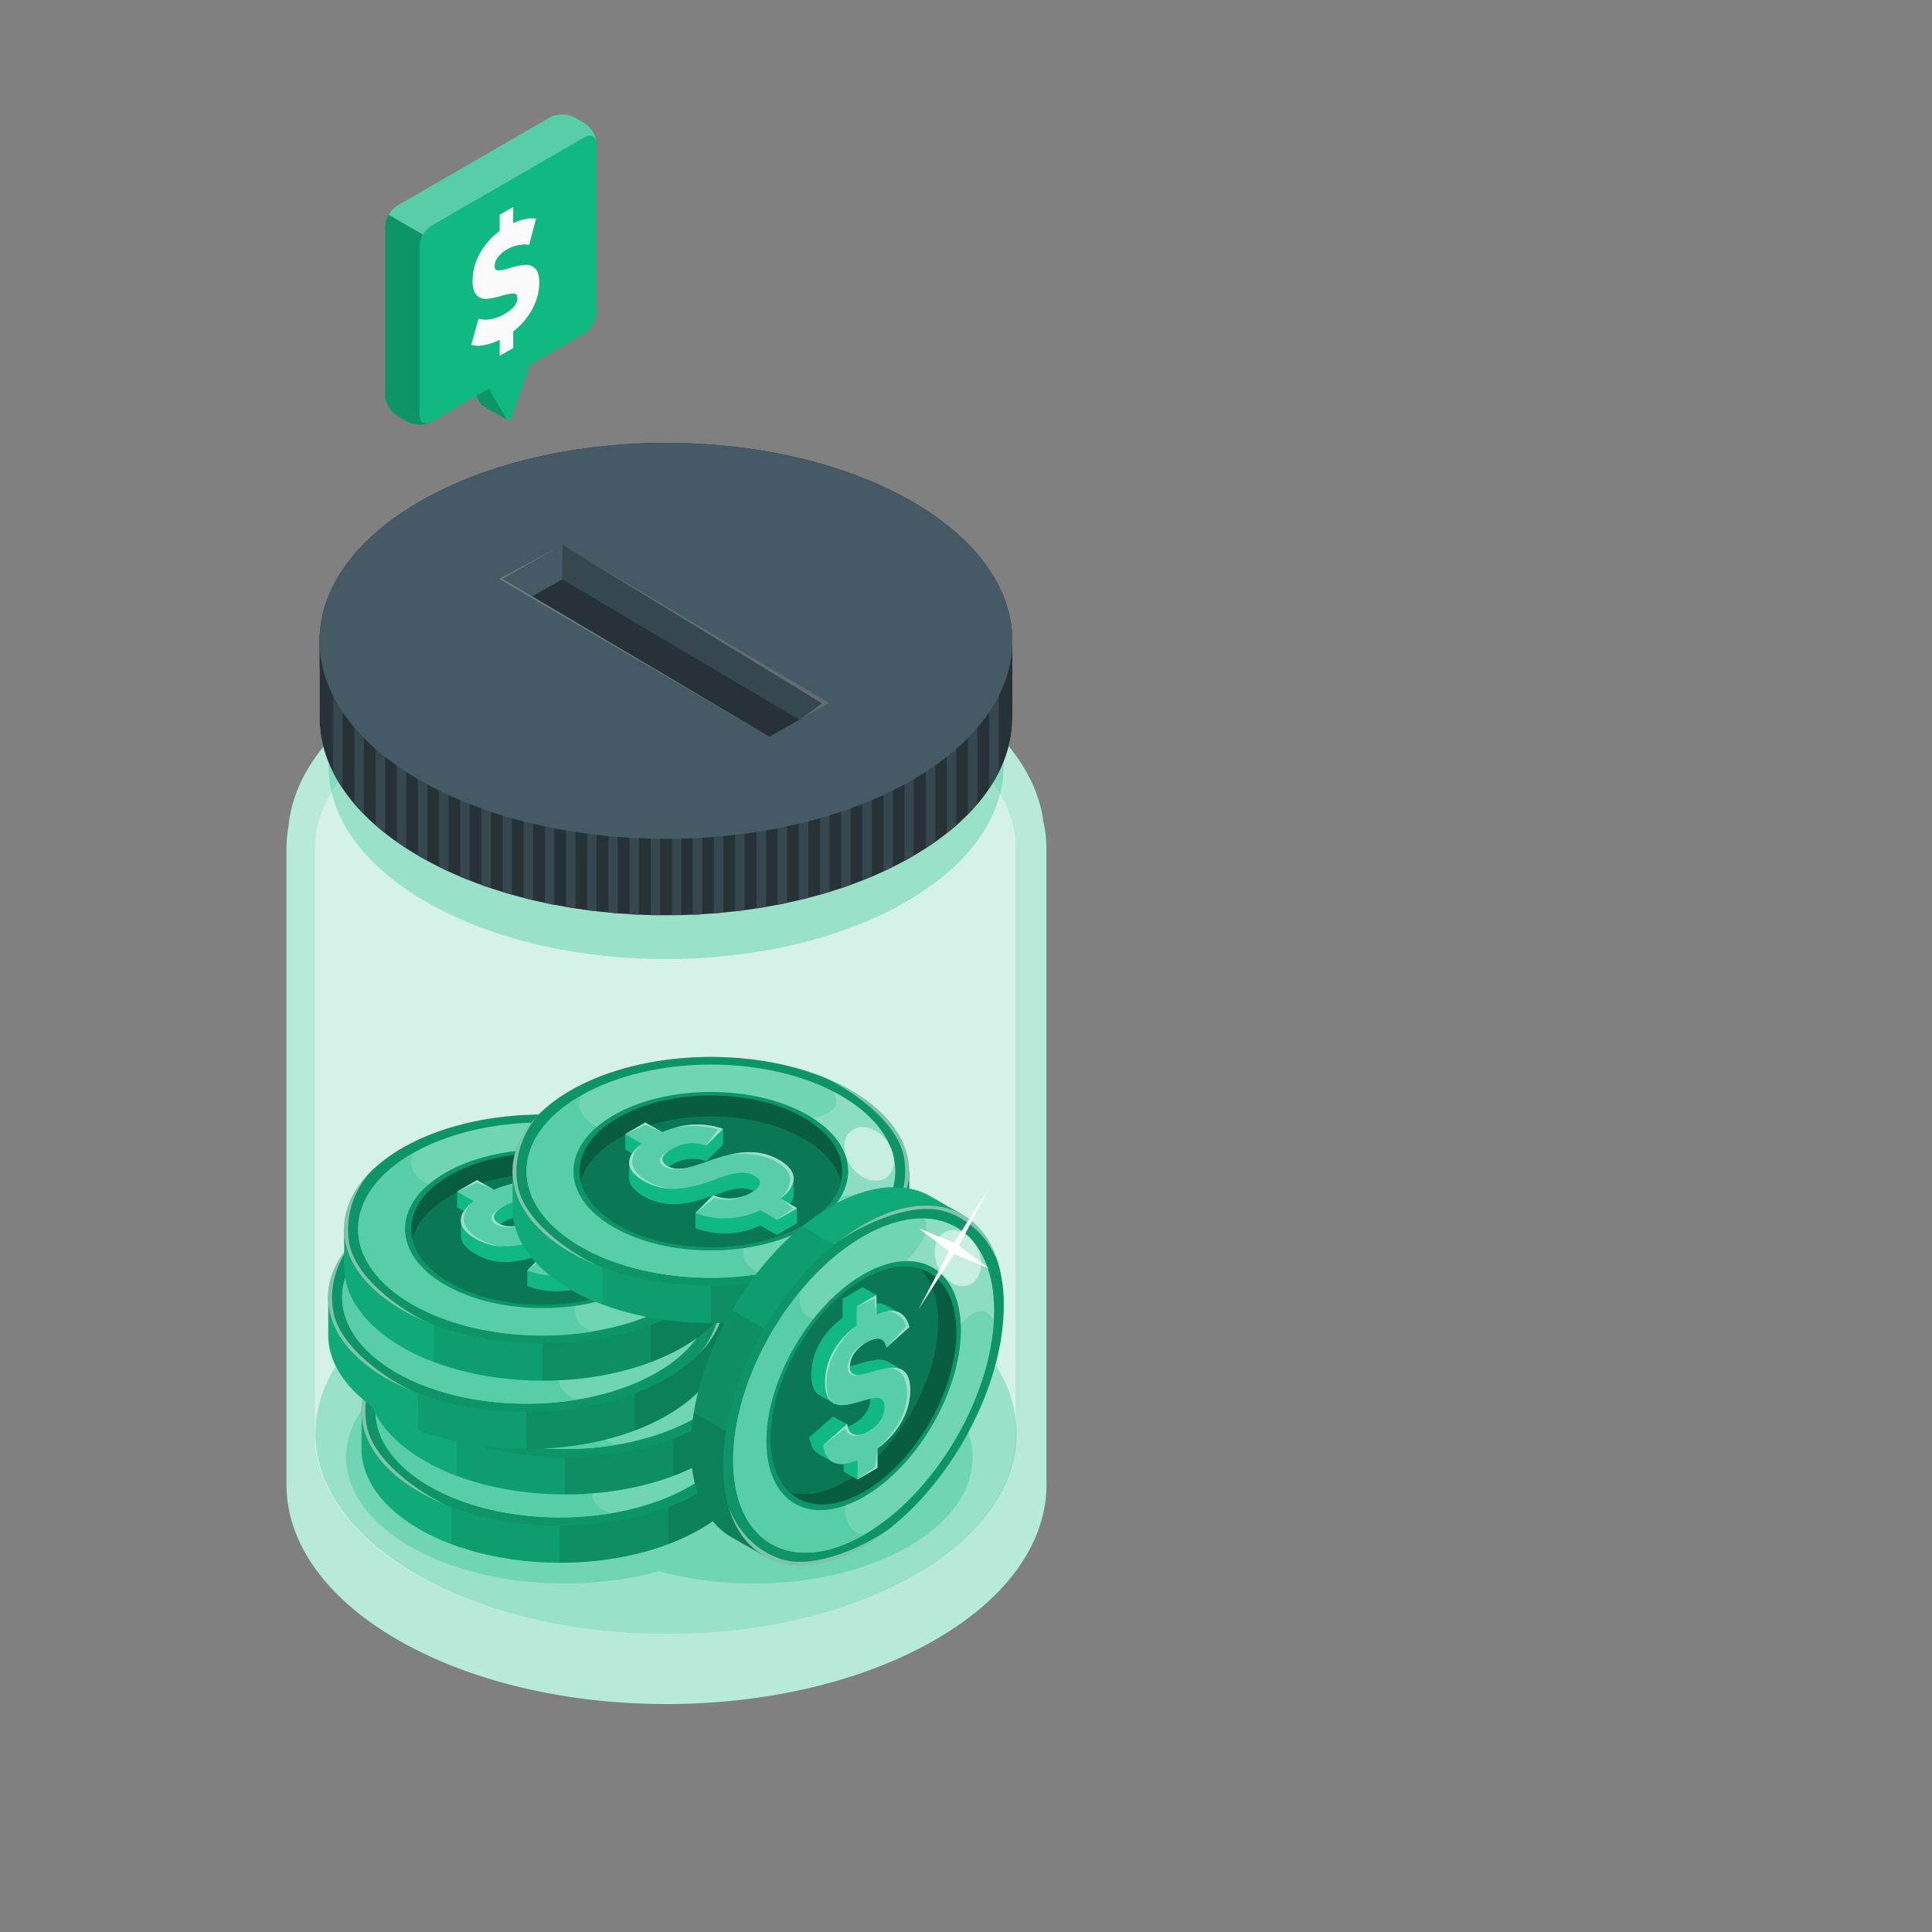 <svg xmlns="http://www.w3.org/2000/svg" viewBox="0 0 500 500"><rect x="0" y="0" width="500" height="500" fill="#808080" stroke="none"/><g id="freepik--Jar--inject-2"><g id="freepik--jar--inject-2"><g id="freepik--jar--inject-2"><path d="M259.73,187c0-12.78-8.53-25.57-25.59-35.31-34.11-19.51-89.43-19.51-123.54,0-16,9.14-24.49,20.94-25.49,32.91-.07.8-.1,1.6-.1,2.4v11a26.28,26.28,0,0,0,.1,2.66c1,12,9.5,23.77,25.49,32.91,34.11,19.51,89.43,19.51,123.54,0,17.06-9.75,25.59-22.53,25.59-35.31Z" style="fill:#10B981"></path><path d="M262,174.08c0-13.11-8.75-26.23-26.25-36.24-35-20-91.79-20-126.8,0-16.4,9.39-25.13,21.5-26.15,33.78-.07.82-.11,1.64-.11,2.46s0,10.56,0,11.29c0,.91,0,1.82.11,2.73,1,12.29,9.75,24.39,26.15,33.78,35,20,91.79,20,126.8,0,17.5-10,26.25-23.13,26.25-36.24Z" style="fill:#10B981"></path><path d="M259.73,187c0-12.78-8.53-25.57-25.59-35.31-34.11-19.51-89.43-19.51-123.54,0-16,9.14-24.49,20.94-25.49,32.91-.07.8-.1,1.6-.1,2.4v11a26.28,26.28,0,0,0,.1,2.66c1,12,9.5,23.77,25.49,32.91,34.11,19.51,89.43,19.51,123.54,0,17.06-9.75,25.59-22.53,25.59-35.31Z" style="fill:#fff;opacity:0.7"></path><path d="M270,212.54l0-.13c-1.8-12.78-11.23-25.28-28.33-35-38.25-21.86-100.26-21.86-138.5,0-17.75,10.16-27.26,23.23-28.52,36.51,0,0,0,0,0,.07a31.63,31.63,0,0,0-.51,5.73V384.23c0,14.54,9.61,29.07,28.8,40.15,38.41,22.17,100.67,22.17,139.08,0,19.21-11.08,28.81-25.61,28.81-40.15V219.69A33.32,33.32,0,0,0,270,212.54Z" style="fill:#10B981"></path><path d="M270,212.54l0-.13c-1.8-12.78-11.23-25.28-28.33-35-38.25-21.86-100.26-21.86-138.5,0-17.75,10.16-27.26,23.23-28.52,36.51,0,0,0,0,0,.07a31.63,31.63,0,0,0-.51,5.73V384.23c0,14.54,9.61,29.07,28.8,40.15,38.41,22.17,100.67,22.17,139.08,0,19.21-11.08,28.81-25.61,28.81-40.15V219.69A33.32,33.32,0,0,0,270,212.54Z" style="fill:#fff;opacity:0.7"></path><path d="M262.86,219.68V371c0,13.27-8.86,26.55-26.58,36.67-35.42,20.26-92.88,20.26-128.31,0-16.6-9.5-25.43-21.74-26.47-34.18V219.68c0-12.3,8.87-24.2,25-33.51a95.18,95.18,0,0,1,12.32-5.92c5.87-2.34,29.59-9.49,53.33-9.49s47.56,7.15,53.43,9.49a95.18,95.18,0,0,1,12.32,5.92C254,195.48,262.86,207.38,262.86,219.68Z" style="fill:#fff;opacity:0.4"></path><path d="M263.1,371c0,13.27-8.86,26.55-26.58,36.67-35.42,20.26-92.88,20.26-128.31,0-16.6-9.5-25.43-21.74-26.47-34.18a29.58,29.58,0,0,1,0-5c1-12.42,9.87-24.68,26.47-34.18,35.43-20.26,92.89-20.26,128.31,0C254.24,344.43,263.1,357.71,263.1,371Z" style="fill:#10B981;opacity:0.3"></path></g><path d="M259.73,187c0-12.78-8.53-25.57-25.59-35.31-34.11-19.51-89.43-19.51-123.54,0-16,9.14-24.49,20.94-25.49,32.91-.07.8-.1,1.6-.1,2.4v11a26.28,26.28,0,0,0,.1,2.66c1,12,9.5,23.77,25.49,32.91,34.11,19.51,89.43,19.51,123.54,0,17.06-9.75,25.59-22.53,25.59-35.31Z" style="fill:#10B981;opacity:0.3"></path><path d="M259.73,187c0,12.77-8.53,25.56-25.59,35.3-34.11,19.51-89.43,19.51-123.54,0-16-9.14-24.49-20.93-25.49-32.9a27.48,27.48,0,0,1,0-4.8c1-12,9.5-23.77,25.49-32.91,34.11-19.51,89.43-19.51,123.54,0C251.2,161.4,259.73,174.19,259.73,187Z" style="fill:#fff;opacity:0.3"></path><path d="M251.74,187c0,11.22-7.75,22.47-23.24,31-31,17.15-81.26,17.15-112.26,0-14.52-8-22.25-18.4-23.15-28.92a22.88,22.88,0,0,1,0-4.22c.9-10.52,8.63-20.89,23.15-28.93,31-17.15,81.26-17.15,112.26,0C244,164.5,251.74,175.74,251.74,187Z" style="fill:#fff;opacity:0.5"></path><path d="M228.5,173.05c-31-17.14-81.26-17.14-112.26,0-11.53,6.39-18.76,14.25-21.71,22.48,3,8.24,10.18,16.09,21.71,22.47,31,17.15,81.26,17.15,112.26,0,11.53-6.38,18.77-14.24,21.72-22.47C247.27,187.29,240,179.43,228.5,173.05Z" style="fill:#fff;opacity:0.6"></path><path d="M262,174.08c0-13.11-8.75-26.23-26.25-36.24-35-20-91.79-20-126.8,0-16.4,9.39-25.13,21.5-26.15,33.78-.07.82-.11,1.64-.11,2.46s0,10.56,0,11.29c0,.91,0,1.82.11,2.73,1,12.29,9.75,24.39,26.15,33.78,35,20,91.79,20,126.8,0,17.5-10,26.25-23.13,26.25-36.24Z" style="fill:#fff;opacity:0.7"></path><path d="M262,165.85c0-13.11-8.75-26.23-26.25-36.24-35-20-91.79-20-126.8,0-16.4,9.39-25.13,21.5-26.15,33.78-.07.82-.11,1.64-.11,2.46s0,18.79,0,19.52c0,.91,0,1.82.11,2.73,1,12.29,9.75,24.39,26.15,33.78,35,20,91.79,20,126.8,0,17.5-10,26.25-23.13,26.25-36.24Z" style="fill:#263238"></path><path d="M162.92,236.6l2.45.12V169.2h-2.45Zm-27.39-4.23L138,233V169.2h-2.45Zm32.87,4.47,2.45,0V169.2H168.4ZM141,233.65c.81.17,1.63.35,2.45.51v-65H141Zm5.48,1.06c.81.14,1.63.27,2.45.39V169.2h-2.45Zm10.95,1.45,2.45.23V169.2h-2.45Zm-5.47-.62,2.45.31V169.2H152Zm-21.91-4.71c.81.25,1.63.48,2.45.71V169.2h-2.45ZM91.71,208c.77.9,1.59,1.79,2.45,2.67V169.2H91.71Zm11,9.82c.79.56,1.61,1.11,2.45,1.65V169.2h-2.45Zm-5.48-4.31c.78.69,1.6,1.37,2.45,2V169.2H97.19Zm-11-13.68a40.12,40.12,0,0,0,2.46,4.19V169.2H86.23ZM124.58,229c.81.29,1.62.59,2.45.86V169.2h-2.45Zm-5.48-2.14c.81.35,1.63.67,2.45,1V169.2H119.1Zm-5.48-2.53c.81.41,1.62.81,2.45,1.19V169.2h-2.45Zm-5.48-3,.83.5c.53.3,1.09.58,1.63.88V169.2h-2.46Zm98.6,11.6,2.45-.61V169.2h-2.45Zm32.87-13.46c.83-.54,1.66-1.08,2.45-1.64V169.2h-2.45Zm-65.73,17.35,2.45,0V169.2h-2.45Zm49.29-9c.83-.33,1.65-.65,2.46-1V169.2h-2.46Zm5.48-2.33c.83-.38,1.64-.79,2.45-1.19V169.2h-2.45ZM256,169.2V204a39.51,39.51,0,0,0,2.45-4.15V169.2Zm-11,46.42q1.28-1,2.46-2V169.2h-2.46Zm5.48-4.91c.87-.89,1.69-1.78,2.45-2.68V169.2h-2.45Zm-16.43,12.06,1.64-.89.81-.49V169.2h-2.45Zm-49.3,13.62c.82-.06,1.64-.15,2.45-.22v-67h-2.45Zm-5.48.33q1.23,0,2.46-.12V169.2h-2.46Zm11-.87,2.45-.31V169.2h-2.45Zm10.95-1.69c.83-.16,1.64-.33,2.46-.51V169.2h-2.46Zm11-2.61c.82-.24,1.64-.47,2.45-.72V169.2h-2.45Zm5.48-1.68c.82-.28,1.63-.58,2.45-.87V169.2H217.7Zm-21.91,5.23c.81-.12,1.63-.24,2.45-.38V169.2h-2.45Z" style="fill:#37474f"></path><path d="M262,165.85c0,13.11-8.75,26.23-26.25,36.23-35,20-91.79,20-126.8,0-16.4-9.38-25.13-21.48-26.15-33.77a28.87,28.87,0,0,1,0-4.92c1-12.28,9.75-24.39,26.15-33.78,35-20,91.79-20,126.8,0C253.27,139.62,262,152.74,262,165.85Z" style="fill:#455a64"></path><polygon points="199.13 190.66 130.07 149.79 145.61 141.04 214.67 181.91 199.13 190.66" style="fill:#263238"></polygon><polygon points="145.61 141.04 145.51 149.95 206.9 186.28 214.67 181.91 145.61 141.04" style="fill:#37474f"></polygon><polygon points="145.61 141.04 212.77 182.04 206.9 186.28 214.67 181.91 145.61 141.04" style="fill:#fff;opacity:0.2"></polygon><polygon points="145.61 141.04 145.51 149.95 137.74 154.33 130.07 149.79 145.61 141.04" style="fill:#455a64"></polygon><polygon points="199.13 190.66 130.07 149.79 145.61 141.04 129.15 149.83 199.13 190.66" style="fill:#fff;opacity:0.2"></polygon></g></g><g id="freepik--Coins--inject-2"><path id="freepik--shadow--inject-2" d="M235.12,354c-17.45-10.07-43.43-12.19-64.48-6.38-21.06-5.81-47-3.69-64.48,6.38-22.12,12.77-22.12,33.47,0,46.24,17.44,10.07,43.42,12.19,64.48,6.38,21.05,5.81,47,3.69,64.48-6.38C257.23,387.47,257.23,366.77,235.12,354Z" style="fill:#10B981;opacity:0.3"></path><g id="freepik--Coin--inject-2"><path d="M96.31,365.19c2.46-4.14,6.54-8,12.26-11.34,20.05-11.57,52.54-11.57,72.59,0,5.72,3.31,9.8,7.2,12.26,11.34h2.77v10.49h0c-.37,7.29-5.36,14.52-15,20.08-20,11.57-52.55,11.57-72.59,0-9.64-5.56-14.66-12.79-15-20.08h0V365.19Z" style="fill:#10B981"></path><path d="M96.31,365.19c2.46-4.14,6.54-8,12.26-11.34,20.05-11.57,52.54-11.57,72.59,0,5.72,3.31,9.8,7.2,12.26,11.34h2.77v10.49h0c-.37,7.29-5.36,14.52-15,20.08-20,11.57-52.55,11.57-72.59,0-9.64-5.56-14.66-12.79-15-20.08h0V365.19Z" style="opacity:0.15"></path><path d="M144.86,345.18c13.14,0,26.27,2.89,36.3,8.67,5.72,3.31,9.8,7.2,12.25,11.34h2.78v10.49h0c-.37,7.29-5.36,14.52-15,20.08-10,5.79-23.16,8.68-36.3,8.68Z" style="opacity:0.1"></path><path d="M172.89,350a56,56,0,0,1,8.27,3.86c5.72,3.31,9.8,7.2,12.25,11.34h2.78v10.49h0c-.37,7.29-5.36,14.52-15,20.08a56,56,0,0,1-8.27,3.87Z" style="opacity:0.1"></path><path d="M116.83,350a56.35,56.35,0,0,0-8.26,3.86c-5.72,3.31-9.8,7.2-12.26,11.34H93.54v10.49h0c.37,7.29,5.39,14.52,15,20.08a56.39,56.39,0,0,0,8.26,3.87Z" style="fill:#10B981;opacity:0.5"></path><path d="M181.16,344.24c20,11.58,20,30.34,0,41.91-17.54,10.12-44.61,11.39-64.53,3.8h0l-.79-.31a56.58,56.58,0,0,1-7.26-3.49c-16.71-9.65-19.49-24.3-8.33-35.61h0a39.22,39.22,0,0,1,8.32-6.29C128.61,332.67,161.11,332.67,181.16,344.24Z" style="fill:#10B981"></path><path d="M181.16,344.24c20,11.58,20,30.34,0,41.91-17.54,10.12-44.61,11.39-64.53,3.8h0l-.79-.31a56.58,56.58,0,0,1-7.26-3.49c-16.71-9.65-19.49-24.3-8.33-35.61h0a39.22,39.22,0,0,1,8.32-6.29C128.61,332.67,161.11,332.67,181.16,344.24Z" style="opacity:0.2"></path><path d="M100.24,350.54c-.21.24-7.22,7.64-5.36,18.28,1.77,10.19,16,18.76,21,20.82a56.58,56.58,0,0,1-7.26-3.49C91.86,376.5,89.08,361.85,100.24,350.54Z" style="fill:#f5f5f5;opacity:0.5"></path><path d="M189.48,379.85c.22-.24,7.23-7.63,5.37-18.28-1.78-10.18-16-18.75-20.95-20.81a55.11,55.11,0,0,1,7.25,3.48C197.87,353.89,200.65,368.54,189.48,379.85Z" style="fill:#f5f5f5;opacity:0.5"></path><ellipse cx="144.88" cy="365.16" rx="47.71" ry="27.55" style="fill:#10B981"></ellipse><ellipse cx="144.88" cy="365.16" rx="47.71" ry="27.55" style="fill:#fff;opacity:0.4"></ellipse><path d="M190.42,373.38c3.84-7.09,2.59-14.9-3.74-21.53a32.27,32.27,0,0,0-4-3.54,39.86,39.86,0,0,0-3.87-2.54c-.76-.45-1.54-.87-2.35-1.28,2,3.27,1.26,6.76-10,7.42-22,1.28,5.88,22.3,5.88,22.3S186.5,367.36,190.42,373.38Z" style="fill:#fff;opacity:0.2"></path><path d="M188.16,367.57c3.3-.37,4.93-3.76,3.65-7.58s-5-6.61-8.3-6.24-4.93,3.76-3.65,7.58S184.86,367.94,188.16,367.57Z" style="fill:#fff;opacity:0.5"></path><path d="M153.37,385.08c-1.08-8.16-36.77-30.77-36.77-30.77s-7.92-3.18-5.29-8.71a41.22,41.22,0,0,0-3.82,2.47c-.82.59-1.6,1.21-2.32,1.84-10.63,9.2-10.64,21.28,0,30.5.71.62,1.49,1.24,2.31,1.84,1.1.79,2.27,1.56,3.54,2.3s2.48,1.37,3.78,2c1,.49,2.12,1,3.22,1.38s2.21.84,3.34,1.21A70.42,70.42,0,0,0,132,391.68c.8.13,1.6.24,2.4.35a83.78,83.78,0,0,0,10.65.67,81.5,81.5,0,0,0,13-1.07S152.35,390.45,153.37,385.08Z" style="fill:#10B981"></path><path d="M153.37,385.08c-1.08-8.16-36.77-30.77-36.77-30.77s-7.92-3.18-5.29-8.71a41.22,41.22,0,0,0-3.82,2.47c-.82.59-1.6,1.21-2.32,1.84-10.63,9.2-10.64,21.28,0,30.5.71.62,1.49,1.24,2.31,1.84,1.1.79,2.27,1.56,3.54,2.3s2.48,1.37,3.78,2c1,.49,2.12,1,3.22,1.38s2.21.84,3.34,1.21A70.42,70.42,0,0,0,132,391.68c.8.13,1.6.24,2.4.35a83.78,83.78,0,0,0,10.65.67,81.5,81.5,0,0,0,13-1.07S152.35,390.45,153.37,385.08Z" style="fill:#fff;opacity:0.3"></path><path d="M119.73,350.64c-13.31,7.69-13.85,20-1.62,28,.52.34,1.06.68,1.63,1,13.88,8,36.38,8,50.26,0s13.88-21,0-29c-.56-.32-1.15-.64-1.74-.94C154.29,342.64,133.05,343,119.73,350.64Z" style="fill:#10B981"></path><path d="M119.73,350.64c-13.31,7.69-13.85,20-1.62,28,.52.34,1.06.68,1.63,1,13.88,8,36.38,8,50.26,0s13.88-21,0-29c-.56-.32-1.15-.64-1.74-.94C154.29,342.64,133.05,343,119.73,350.64Z" style="opacity:0.2"></path><ellipse cx="144.88" cy="365.15" rx="33.98" ry="19.62" style="fill:#10B981"></ellipse><ellipse cx="144.88" cy="365.15" rx="33.98" ry="19.62" style="opacity:0.5"></ellipse><path d="M120.86,356.76c13.27-7.66,34.78-7.66,48.05,0,5.42,3.13,8.63,7.06,9.62,11.13-1,4.07-4.2,8-9.62,11.13-13.27,7.67-34.78,7.67-48,0-5.43-3.13-8.63-7.06-9.62-11.13C112.23,363.82,115.43,359.89,120.86,356.76Z" style="fill:#10B981"></path><path d="M120.86,356.76c13.27-7.66,34.78-7.66,48.05,0,5.42,3.13,8.63,7.06,9.62,11.13-1,4.07-4.2,8-9.62,11.13-13.27,7.67-34.78,7.67-48,0-5.43-3.13-8.63-7.06-9.62-11.13C112.23,363.82,115.43,359.89,120.86,356.76Z" style="opacity:0.35"></path><path d="M166.28,371.06c0-.66,0-3.36,0-4.05,0-1.66-1.15-3.28-3.63-4.73l-.08,0c-4.56-2.63-9.28-2.29-13.48-1.23h0c-1.79.45-3.48,1-5,1.56a47.61,47.61,0,0,1-5.4,1.67h0a9.44,9.44,0,0,1-2.56.24,5.48,5.48,0,0,1-2.13-.56l.17-.12.53-.33a11.77,11.77,0,0,1,1.43-.7,9.86,9.86,0,0,1,7.55-.18L148,358.2v-4a20.73,20.73,0,0,0-11.91-.44,26.6,26.6,0,0,0-3.79,1.31l-4.36-2.51-5.19,3v4l1.78,1a4.34,4.34,0,0,0-.77,2.35c0,.67,0,3.35,0,4,0,1.66,1.19,3.27,3.7,4.72a15.09,15.09,0,0,0,7.18,2.06h0q.72,0,1.44,0a28.46,28.46,0,0,0,7.71-1.67c.51-.17,1-.34,1.5-.52l-4.39,4.4v4a21.38,21.38,0,0,0,16.8-.72l4.3,2.48,5.2-3v-4l-1.78-1A4.72,4.72,0,0,0,166.28,371.06Zm-11-.34a11.22,11.22,0,0,1-9.7.73c4.07-1.44,7.47-2.7,10.36-1.15Q155.67,370.51,155.31,370.72Z" style="fill:#10B981"></path><path d="M149.09,361h0c-1.79.45-3.48,1-5,1.56a47.61,47.61,0,0,1-5.4,1.67h0a9.44,9.44,0,0,1-2.56.24,5.41,5.41,0,0,1-2.48-.74c-1.67-1-1.91-2.38.52-4l.53-.33a13.56,13.56,0,0,1,1.43-.71,9.86,9.86,0,0,1,7.55-.17l4.36-4.39a20.73,20.73,0,0,0-11.91-.44,26.6,26.6,0,0,0-3.79,1.31l-4.36-2.51-5.19,3L127,358l0,0c-4.37,3.32-4.46,6.77.46,9.61a15.21,15.21,0,0,0,7.18,2.06h0c.48,0,1,0,1.44,0a28.45,28.45,0,0,0,7.71-1.66c5-1.67,9-3.63,12.39-1.7,2.25,1.31,1.63,2.94-.85,4.37a11.2,11.2,0,0,1-9.86.66L140.88,376a21.38,21.38,0,0,0,16.8-.73l4.3,2.49,5.2-3-4.3-2.49c4.33-3.34,4.82-7-.23-10l-.08,0C158,359.6,153.29,359.94,149.09,361Z" style="fill:#10B981"></path><g style="opacity:0.3"><path d="M149.09,361h0c-1.79.45-3.48,1-5,1.56a47.61,47.61,0,0,1-5.4,1.67h0a9.44,9.44,0,0,1-2.56.24,5.41,5.41,0,0,1-2.48-.74c-1.67-1-1.91-2.38.52-4l.53-.33a13.56,13.56,0,0,1,1.43-.71,9.86,9.86,0,0,1,7.55-.17l4.36-4.39a20.73,20.73,0,0,0-11.91-.44,26.6,26.6,0,0,0-3.79,1.31l-4.36-2.51-5.19,3L127,358l0,0c-4.37,3.32-4.46,6.77.46,9.61a15.21,15.21,0,0,0,7.18,2.06h0c.48,0,1,0,1.44,0a28.45,28.45,0,0,0,7.71-1.66c5-1.67,9-3.63,12.39-1.7,2.25,1.31,1.63,2.94-.85,4.37a11.2,11.2,0,0,1-9.86.66L140.88,376a21.38,21.38,0,0,0,16.8-.73l4.3,2.49,5.2-3-4.3-2.49c4.33-3.34,4.82-7-.23-10l-.08,0C158,359.6,153.29,359.94,149.09,361Z" style="fill:#fff"></path></g><polygon points="122.72 355.53 127.97 353.15 132.27 355.05 127.92 352.53 122.72 355.53" style="fill:#f5f5f5;opacity:0.45"></polygon><path d="M135.45,353.9a24.26,24.26,0,0,1,11.18.38l-3,4.28,4.36-4.39A20.76,20.76,0,0,0,135.45,353.9Z" style="fill:#f5f5f5;opacity:0.45"></path><path d="M162.57,362.23l.08,0c5,3,4.56,6.61.23,10,3.83-4.17,3.14-7.08-1-9.49s-9.47-2.37-12.77-1.74C153.29,359.94,158,359.6,162.57,362.23Z" style="fill:#f5f5f5;opacity:0.45"></path><polygon points="162.88 372.23 166.18 374.77 161.99 377.72 167.18 374.71 162.88 372.23" style="fill:#f5f5f5;opacity:0.45"></polygon><path d="M154.11,371.32a11.15,11.15,0,0,1-8.29.72L140.88,376l4.57-4.58A11.17,11.17,0,0,0,154.11,371.32Z" style="fill:#f5f5f5;opacity:0.45"></path><path d="M138.62,364.24c-2,.77-4.79.64-6.22-.59s-.54-2.68,1.7-3.88c-2.43,1.59-2.19,3-.52,4a5.41,5.41,0,0,0,2.48.74A9.44,9.44,0,0,0,138.62,364.24Z" style="fill:#f5f5f5;opacity:0.45"></path><path d="M127,358.05c-.37.33-3.5,3.25-2.11,6.16,1.46,3.11,6,5.11,9.75,5.51h0a15.21,15.21,0,0,1-7.18-2.06C122.52,364.82,122.61,361.37,127,358.05Z" style="fill:#f5f5f5;opacity:0.45"></path></g><g id="freepik--coin--inject-2"><path d="M97.66,347.48c2.45-4.14,6.53-8,12.26-11.34,20-11.57,52.54-11.57,72.58,0,5.72,3.31,9.81,7.2,12.26,11.34h2.77V358h0c-.37,7.29-5.36,14.51-15,20.08-20,11.57-52.54,11.57-72.58,0-9.64-5.57-14.67-12.79-15-20.08h0V347.48Z" style="fill:#10B981"></path><path d="M97.66,347.48c2.45-4.14,6.53-8,12.26-11.34,20-11.57,52.54-11.57,72.58,0,5.72,3.31,9.81,7.2,12.26,11.34h2.77V358h0c-.37,7.29-5.36,14.51-15,20.08-20,11.57-52.54,11.57-72.58,0-9.64-5.57-14.67-12.79-15-20.08h0V347.48Z" style="opacity:0.15"></path><path d="M146.21,327.46c13.13,0,26.27,2.9,36.29,8.68,5.73,3.31,9.81,7.2,12.26,11.34h2.77V358h0c-.37,7.29-5.36,14.51-15,20.08-10,5.79-23.16,8.68-36.29,8.68Z" style="opacity:0.1"></path><path d="M174.24,332.27a56.94,56.94,0,0,1,8.26,3.87c5.73,3.31,9.81,7.2,12.26,11.34h2.77V358h0c-.37,7.29-5.36,14.51-15,20.08a55.91,55.91,0,0,1-8.26,3.87Z" style="opacity:0.1"></path><path d="M118.18,332.27a56.94,56.94,0,0,0-8.26,3.87c-5.73,3.31-9.81,7.2-12.26,11.34H94.89V358h0c.37,7.29,5.39,14.51,15,20.08a55.91,55.91,0,0,0,8.26,3.87Z" style="fill:#10B981;opacity:0.5"></path><path d="M182.5,326.53c20.05,11.57,20,30.34,0,41.91-17.54,10.12-44.61,11.39-64.53,3.8h0l-.8-.31a56.45,56.45,0,0,1-7.25-3.49c-16.72-9.65-19.49-24.3-8.33-35.61h0a39,39,0,0,1,8.32-6.29C130,315,162.46,315,182.5,326.53Z" style="fill:#10B981"></path><path d="M182.5,326.53c20.05,11.57,20,30.34,0,41.91-17.54,10.12-44.61,11.39-64.53,3.8h0l-.8-.31a56.45,56.45,0,0,1-7.25-3.49c-16.72-9.65-19.49-24.3-8.33-35.61h0a39,39,0,0,1,8.32-6.29C130,315,162.46,315,182.5,326.53Z" style="opacity:0.2"></path><path d="M101.59,332.83c-.21.24-7.22,7.64-5.37,18.28,1.78,10.18,16,18.76,21,20.82a56.45,56.45,0,0,1-7.25-3.49C93.2,358.79,90.43,344.14,101.59,332.83Z" style="fill:#f5f5f5;opacity:0.5"></path><path d="M190.83,362.14c.21-.24,7.22-7.64,5.37-18.28-1.78-10.18-16-18.75-20.95-20.81a55.11,55.11,0,0,1,7.25,3.48C199.22,336.18,202,350.83,190.83,362.14Z" style="fill:#f5f5f5;opacity:0.5"></path><path d="M180,366.92c18.64-10.75,18.64-28.2,0-38.95s-48.84-10.76-67.47,0-18.63,28.2,0,38.95S161.33,377.68,180,366.92Z" style="fill:#10B981"></path><path d="M180,366.92c18.64-10.75,18.64-28.2,0-38.95s-48.84-10.76-67.47,0-18.63,28.2,0,38.95S161.33,377.68,180,366.92Z" style="fill:#fff;opacity:0.4"></path><path d="M191.77,355.67c3.84-7.09,2.58-14.9-3.74-21.53A33.11,33.11,0,0,0,184,330.6a40.94,40.94,0,0,0-3.86-2.54c-.76-.45-1.54-.87-2.35-1.28,2,3.26,1.26,6.76-10,7.42-22,1.28,5.88,22.3,5.88,22.3S187.84,349.65,191.77,355.67Z" style="fill:#fff;opacity:0.2"></path><path d="M189.5,349.86c3.3-.37,4.94-3.76,3.66-7.58s-5-6.61-8.3-6.24-4.94,3.76-3.66,7.58S186.2,350.23,189.5,349.86Z" style="fill:#fff;opacity:0.5"></path><path d="M154.72,367.37c-1.08-8.16-36.78-30.77-36.78-30.77s-7.91-3.18-5.29-8.71a41,41,0,0,0-3.81,2.47c-.83.59-1.6,1.21-2.32,1.83-10.63,9.21-10.64,21.29,0,30.51.72.62,1.5,1.24,2.32,1.83a40.09,40.09,0,0,0,3.54,2.31c1.21.71,2.47,1.36,3.78,2,1,.49,2.12.95,3.21,1.38s2.21.84,3.35,1.21A71,71,0,0,0,133.37,374c.79.13,1.6.24,2.4.35a81.82,81.82,0,0,0,10.64.66,80.48,80.48,0,0,0,13-1.06S153.7,372.74,154.72,367.37Z" style="fill:#10B981"></path><path d="M154.72,367.37c-1.08-8.16-36.78-30.77-36.78-30.77s-7.91-3.18-5.29-8.71a41,41,0,0,0-3.81,2.47c-.83.59-1.6,1.21-2.32,1.83-10.63,9.21-10.64,21.29,0,30.51.72.62,1.5,1.24,2.32,1.83a40.09,40.09,0,0,0,3.54,2.31c1.21.71,2.47,1.36,3.78,2,1,.49,2.12.95,3.21,1.38s2.21.84,3.35,1.21A71,71,0,0,0,133.37,374c.79.13,1.6.24,2.4.35a81.82,81.82,0,0,0,10.64.66,80.48,80.48,0,0,0,13-1.06S153.7,372.74,154.72,367.37Z" style="fill:#fff;opacity:0.3"></path><path d="M121.08,332.93c-13.32,7.69-13.86,20-1.63,28,.52.34,1.07.68,1.63,1,13.88,8,36.38,8,50.26,0s13.89-21,0-29c-.57-.32-1.15-.64-1.75-.94C155.64,324.93,134.39,325.25,121.08,332.93Z" style="fill:#10B981"></path><path d="M121.08,332.93c-13.32,7.69-13.86,20-1.63,28,.52.34,1.07.68,1.63,1,13.88,8,36.38,8,50.26,0s13.89-21,0-29c-.57-.32-1.15-.64-1.75-.94C155.64,324.93,134.39,325.25,121.08,332.93Z" style="opacity:0.2"></path><path d="M122.21,333.57c-13.27,7.66-13.27,20.08,0,27.74s34.78,7.66,48,0,13.27-20.08,0-27.74S135.47,325.91,122.21,333.57Z" style="fill:#10B981"></path><path d="M122.21,333.57c-13.27,7.66-13.27,20.08,0,27.74s34.78,7.66,48,0,13.27-20.08,0-27.74S135.47,325.91,122.21,333.57Z" style="opacity:0.5"></path><path d="M122.21,339c13.26-7.66,34.78-7.66,48,0,5.43,3.14,8.63,7.07,9.62,11.14-1,4.07-4.19,8-9.62,11.13-13.26,7.66-34.78,7.66-48,0-5.43-3.13-8.63-7.06-9.62-11.13C113.58,346.11,116.78,342.18,122.21,339Z" style="fill:#10B981"></path><path d="M122.21,339c13.26-7.66,34.78-7.66,48,0,5.43,3.14,8.63,7.07,9.62,11.14-1,4.07-4.19,8-9.62,11.13-13.26,7.66-34.78,7.66-48,0-5.43-3.13-8.63-7.06-9.62-11.13C113.58,346.11,116.78,342.18,122.21,339Z" style="opacity:0.35"></path><path d="M167.62,353.35c0-.66,0-3.36,0-4.05,0-1.66-1.16-3.28-3.63-4.73l-.09-.05c-4.56-2.64-9.27-2.29-13.47-1.23h0c-1.78.45-3.48,1-5,1.56a47.53,47.53,0,0,1-5.39,1.67h0a9.47,9.47,0,0,1-2.57.24,5.43,5.43,0,0,1-2.12-.56l.17-.12c.16-.11.34-.22.53-.33a14.46,14.46,0,0,1,1.42-.71,9.93,9.93,0,0,1,7.56-.17l4.35-4.39v-4A20.72,20.72,0,0,0,137.4,336a24.22,24.22,0,0,0-3.78,1.31l-4.36-2.51-5.2,3v4l1.78,1a4.32,4.32,0,0,0-.76,2.35c0,.67,0,3.35,0,4,0,1.66,1.2,3.27,3.71,4.72A15.09,15.09,0,0,0,136,356h0c.47,0,1,0,1.43,0a28.29,28.29,0,0,0,7.71-1.67c.51-.17,1-.34,1.5-.52l-4.38,4.4v4a21.34,21.34,0,0,0,16.8-.73l4.3,2.49,5.2-3v-4l-1.79-1A4.57,4.57,0,0,0,167.62,353.35Zm-11-.34a10.46,10.46,0,0,1-1.21.6,11.17,11.17,0,0,1-8.5.12c4.07-1.43,7.47-2.69,10.37-1.15A6.85,6.85,0,0,1,156.66,353Z" style="fill:#10B981"></path><path d="M150.44,343.29h0c-1.78.45-3.48,1-5,1.56a47.53,47.53,0,0,1-5.39,1.67h0a9.47,9.47,0,0,1-2.57.24,5.37,5.37,0,0,1-2.47-.74c-1.67-1-1.91-2.38.52-4,.16-.11.34-.22.53-.33a12.53,12.53,0,0,1,1.42-.71,9.84,9.84,0,0,1,7.56-.17l4.35-4.39A20.72,20.72,0,0,0,137.4,336a24.22,24.22,0,0,0-3.78,1.31l-4.36-2.51-5.2,3,4.31,2.49,0,0c-4.37,3.32-4.46,6.77.46,9.6A15.1,15.1,0,0,0,136,352h0c.47,0,1,0,1.43,0a28.29,28.29,0,0,0,7.71-1.66c5-1.67,9-3.64,12.39-1.7,2.26,1.3,1.63,2.94-.84,4.37a10.46,10.46,0,0,1-1.21.6,11.15,11.15,0,0,1-8.65.06l-4.57,4.58a21.38,21.38,0,0,0,16.8-.73l4.3,2.49,5.2-3-4.3-2.48c4.32-3.35,4.82-7-.23-9.95l-.09-.05C159.35,341.88,154.64,342.23,150.44,343.29Z" style="fill:#10B981"></path><g style="opacity:0.3"><path d="M150.44,343.29h0c-1.78.45-3.48,1-5,1.56a47.53,47.53,0,0,1-5.39,1.67h0a9.47,9.47,0,0,1-2.57.24,5.37,5.37,0,0,1-2.47-.74c-1.67-1-1.91-2.38.52-4,.16-.11.34-.22.53-.33a12.53,12.53,0,0,1,1.42-.71,9.84,9.84,0,0,1,7.56-.17l4.35-4.39A20.72,20.72,0,0,0,137.4,336a24.22,24.22,0,0,0-3.78,1.31l-4.36-2.51-5.2,3,4.31,2.49,0,0c-4.37,3.32-4.46,6.77.46,9.6A15.1,15.1,0,0,0,136,352h0c.47,0,1,0,1.43,0a28.29,28.29,0,0,0,7.71-1.66c5-1.67,9-3.64,12.39-1.7,2.26,1.3,1.63,2.94-.84,4.37a10.46,10.46,0,0,1-1.21.6,11.15,11.15,0,0,1-8.65.06l-4.57,4.58a21.38,21.38,0,0,0,16.8-.73l4.3,2.49,5.2-3-4.3-2.48c4.32-3.35,4.82-7-.23-9.95l-.09-.05C159.35,341.88,154.64,342.23,150.44,343.29Z" style="fill:#fff"></path></g><polygon points="124.06 337.82 129.31 335.44 133.62 337.33 129.26 334.82 124.06 337.82" style="fill:#f5f5f5;opacity:0.45"></polygon><path d="M136.8,336.19a24.26,24.26,0,0,1,11.18.38l-3,4.28,4.35-4.39A20.72,20.72,0,0,0,136.8,336.19Z" style="fill:#f5f5f5;opacity:0.45"></path><path d="M163.91,344.52l.09.05c5.05,3,4.55,6.6.23,9.95,3.83-4.17,3.14-7.09-1-9.49s-9.48-2.37-12.77-1.74C154.64,342.23,159.35,341.88,163.91,344.52Z" style="fill:#f5f5f5;opacity:0.45"></path><polygon points="164.23 354.52 167.53 357.06 163.33 360.01 168.53 357 164.23 354.52" style="fill:#f5f5f5;opacity:0.45"></polygon><path d="M155.45,353.61a11.19,11.19,0,0,1-8.28.72l-4.94,3.92,4.57-4.58A11.15,11.15,0,0,0,155.45,353.61Z" style="fill:#f5f5f5;opacity:0.45"></path><path d="M140,346.53c-2,.77-4.8.64-6.23-.59s-.54-2.68,1.71-3.88c-2.43,1.59-2.19,3-.52,4a5.37,5.37,0,0,0,2.47.74A9.47,9.47,0,0,0,140,346.53Z" style="fill:#f5f5f5;opacity:0.45"></path><path d="M128.33,340.34c-.37.33-3.5,3.24-2.12,6.16,1.47,3.11,6.06,5.11,9.76,5.51h0a15.1,15.1,0,0,1-7.17-2.07C123.87,347.11,124,343.66,128.33,340.34Z" style="fill:#f5f5f5;opacity:0.45"></path></g><g id="freepik--coin--inject-2"><path d="M87.69,335.76c2.46-4.15,6.54-8,12.26-11.34,20-11.57,52.54-11.57,72.58,0,5.73,3.3,9.81,7.19,12.26,11.34h2.78v10.48h0c-.37,7.29-5.36,14.52-15,20.08-20,11.58-52.54,11.58-72.58,0-9.64-5.56-14.66-12.79-15-20.08h0V335.76Z" style="fill:#10B981"></path><path d="M87.69,335.76c2.46-4.15,6.54-8,12.26-11.34,20-11.57,52.54-11.57,72.58,0,5.73,3.3,9.81,7.19,12.26,11.34h2.78v10.48h0c-.37,7.29-5.36,14.52-15,20.08-20,11.58-52.54,11.58-72.58,0-9.64-5.56-14.66-12.79-15-20.08h0V335.76Z" style="opacity:0.15"></path><path d="M136.24,315.74c13.13,0,26.27,2.89,36.29,8.68,5.73,3.3,9.81,7.19,12.26,11.34h2.78v10.48h0c-.37,7.29-5.36,14.52-15,20.08-10,5.79-23.16,8.68-36.29,8.68Z" style="opacity:0.1"></path><path d="M164.27,320.55a55.91,55.91,0,0,1,8.26,3.87c5.73,3.3,9.81,7.19,12.26,11.34h2.78v10.48h0c-.37,7.29-5.36,14.52-15,20.08a54.91,54.91,0,0,1-8.26,3.87Z" style="opacity:0.1"></path><path d="M108.21,320.55a56.39,56.39,0,0,0-8.26,3.87c-5.72,3.3-9.8,7.19-12.26,11.34H84.92v10.48h0c.37,7.29,5.39,14.52,15,20.08a55.37,55.37,0,0,0,8.26,3.87Z" style="fill:#10B981;opacity:0.5"></path><path d="M172.53,314.81c20.05,11.57,20.05,30.33,0,41.9-17.53,10.13-44.6,11.4-64.53,3.8h0l-.79-.31a53.47,53.47,0,0,1-7.26-3.49c-16.71-9.65-19.49-24.3-8.33-35.61h0a39,39,0,0,1,8.32-6.29C120,303.24,152.49,303.23,172.53,314.81Z" style="fill:#10B981"></path><path d="M172.53,314.81c20.05,11.57,20.05,30.33,0,41.9-17.53,10.13-44.6,11.4-64.53,3.8h0l-.79-.31a53.47,53.47,0,0,1-7.26-3.49c-16.71-9.65-19.49-24.3-8.33-35.61h0a39,39,0,0,1,8.32-6.29C120,303.24,152.49,303.23,172.53,314.81Z" style="opacity:0.2"></path><path d="M91.62,321.1c-.21.25-7.22,7.64-5.36,18.29,1.77,10.18,16,18.75,20.95,20.81a53.47,53.47,0,0,1-7.26-3.49C83.24,347.06,80.46,332.41,91.62,321.1Z" style="fill:#f5f5f5;opacity:0.5"></path><path d="M180.86,350.42c.22-.24,7.23-7.64,5.37-18.28-1.78-10.19-16-18.76-20.95-20.82a55.15,55.15,0,0,1,7.25,3.49C189.25,324.46,192,339.11,180.86,350.42Z" style="fill:#f5f5f5;opacity:0.5"></path><ellipse cx="136.26" cy="335.72" rx="47.71" ry="27.55" style="fill:#10B981"></ellipse><ellipse cx="136.26" cy="335.72" rx="47.71" ry="27.55" style="fill:#fff;opacity:0.4"></ellipse><path d="M181.8,344c3.84-7.09,2.59-14.91-3.74-21.53a31.48,31.48,0,0,0-4-3.54,39.28,39.28,0,0,0-3.87-2.55c-.76-.44-1.54-.87-2.35-1.27,2,3.26,1.26,6.76-10,7.41-22,1.29,5.88,22.3,5.88,22.3S177.87,337.93,181.8,344Z" style="fill:#fff;opacity:0.2"></path><path d="M179.53,338.13c3.3-.37,4.94-3.76,3.66-7.58s-5-6.61-8.3-6.24-4.94,3.76-3.65,7.58S176.23,338.5,179.53,338.13Z" style="fill:#fff;opacity:0.5"></path><path d="M144.75,355.65c-1.08-8.17-36.78-30.78-36.78-30.78s-7.91-3.17-5.28-8.71a42,42,0,0,0-3.82,2.47c-.83.6-1.6,1.21-2.32,1.84-10.63,9.2-10.64,21.29,0,30.5.72.63,1.5,1.24,2.32,1.84a40,40,0,0,0,3.54,2.3c1.21.71,2.48,1.37,3.78,2,1,.49,2.12,1,3.22,1.39s2.2.83,3.34,1.21a69.83,69.83,0,0,0,10.65,2.55c.8.13,1.6.25,2.4.35a82,82,0,0,0,10.65.67,80.36,80.36,0,0,0,13-1.07S143.73,361,144.75,355.65Z" style="fill:#10B981"></path><path d="M144.75,355.65c-1.08-8.17-36.78-30.78-36.78-30.78s-7.91-3.17-5.28-8.71a42,42,0,0,0-3.82,2.47c-.83.6-1.6,1.21-2.32,1.84-10.63,9.2-10.64,21.29,0,30.5.72.63,1.5,1.24,2.32,1.84a40,40,0,0,0,3.54,2.3c1.21.71,2.48,1.37,3.78,2,1,.49,2.12,1,3.22,1.39s2.2.83,3.34,1.21a69.83,69.83,0,0,0,10.65,2.55c.8.13,1.6.25,2.4.35a82,82,0,0,0,10.65.67,80.36,80.36,0,0,0,13-1.07S143.73,361,144.75,355.65Z" style="fill:#fff;opacity:0.3"></path><path d="M111.11,321.21c-13.32,7.69-13.86,20-1.62,28,.51.34,1.06.68,1.62,1,13.89,8,36.38,8,50.27,0s13.88-21,0-29c-.56-.33-1.15-.64-1.74-.94C145.67,313.21,124.43,313.52,111.11,321.21Z" style="fill:#10B981"></path><path d="M111.11,321.21c-13.32,7.69-13.86,20-1.62,28,.51.34,1.06.68,1.62,1,13.89,8,36.38,8,50.27,0s13.88-21,0-29c-.56-.33-1.15-.64-1.74-.94C145.67,313.21,124.43,313.52,111.11,321.21Z" style="opacity:0.2"></path><ellipse cx="136.26" cy="335.72" rx="33.98" ry="19.62" style="fill:#10B981"></ellipse><ellipse cx="136.26" cy="335.72" rx="33.98" ry="19.62" style="opacity:0.5"></ellipse><path d="M112.24,327.32c13.27-7.66,34.78-7.66,48.05,0,5.42,3.13,8.63,7.06,9.61,11.13-1,4.08-4.19,8-9.61,11.14-13.27,7.66-34.78,7.66-48,0-5.43-3.13-8.63-7.06-9.62-11.14C103.61,334.38,106.81,330.45,112.24,327.32Z" style="fill:#10B981"></path><path d="M112.24,327.32c13.27-7.66,34.78-7.66,48.05,0,5.42,3.13,8.63,7.06,9.61,11.13-1,4.08-4.19,8-9.61,11.14-13.27,7.66-34.78,7.66-48,0-5.43-3.13-8.63-7.06-9.62-11.14C103.61,334.38,106.81,330.45,112.24,327.32Z" style="opacity:0.35"></path><path d="M157.66,341.63c0-.66,0-3.36,0-4.06,0-1.66-1.15-3.27-3.63-4.72l-.08-.06c-4.57-2.63-9.28-2.29-13.48-1.23h0c-1.78.45-3.48,1-5,1.56a52.11,52.11,0,0,1-5.4,1.67h0a9.47,9.47,0,0,1-2.56.25,5.44,5.44,0,0,1-2.13-.57l.17-.11A4.72,4.72,0,0,1,126,334a11.87,11.87,0,0,1,1.43-.71,9.81,9.81,0,0,1,7.55-.17l4.36-4.4v-4a20.73,20.73,0,0,0-11.91-.43,24.33,24.33,0,0,0-3.79,1.31l-4.36-2.52-5.2,3v4l1.79,1a4.31,4.31,0,0,0-.77,2.35c0,.67,0,3.35,0,4,0,1.67,1.19,3.27,3.7,4.72a15.22,15.22,0,0,0,7.18,2.07h0c.48,0,1,0,1.44,0a28.83,28.83,0,0,0,7.71-1.66l1.5-.52-4.39,4.39v4a21.38,21.38,0,0,0,16.8-.73l4.3,2.48,5.2-3v-4l-1.78-1A4.77,4.77,0,0,0,157.66,341.63Zm-11-.35a11.22,11.22,0,0,1-9.7.73c4.07-1.44,7.47-2.69,10.36-1.15Q147.05,341.07,146.69,341.28Z" style="fill:#10B981"></path><path d="M140.47,331.56h0c-1.79.45-3.49,1-5,1.56a52.11,52.11,0,0,1-5.4,1.67h0a9.47,9.47,0,0,1-2.56.25,5.66,5.66,0,0,1-2.48-.74c-1.67-1-1.91-2.38.52-4L126,330a11.77,11.77,0,0,1,1.43-.7,9.81,9.81,0,0,1,7.55-.17l4.36-4.4a20.73,20.73,0,0,0-11.91-.43,24.33,24.33,0,0,0-3.79,1.31l-4.36-2.52-5.2,3,4.31,2.48,0,0c-4.37,3.32-4.46,6.76.46,9.6a15.22,15.22,0,0,0,7.18,2.07h0q.72,0,1.44,0a28.46,28.46,0,0,0,7.71-1.67c5-1.67,9-3.63,12.39-1.69,2.25,1.3,1.62,2.93-.85,4.36a11.23,11.23,0,0,1-9.86.67l-4.57,4.57a21.34,21.34,0,0,0,16.8-.72l4.3,2.48,5.2-3-4.3-2.48c4.32-3.35,4.82-7-.23-9.95l-.08-.06C149.38,330.16,144.67,330.5,140.47,331.56Z" style="fill:#10B981"></path><g style="opacity:0.3"><path d="M140.47,331.56h0c-1.79.45-3.49,1-5,1.56a52.11,52.11,0,0,1-5.4,1.67h0a9.47,9.47,0,0,1-2.56.25,5.66,5.66,0,0,1-2.48-.74c-1.67-1-1.91-2.38.52-4L126,330a11.77,11.77,0,0,1,1.43-.7,9.81,9.81,0,0,1,7.55-.17l4.36-4.4a20.73,20.73,0,0,0-11.91-.43,24.33,24.33,0,0,0-3.79,1.31l-4.36-2.52-5.2,3,4.31,2.48,0,0c-4.37,3.32-4.46,6.76.46,9.6a15.22,15.22,0,0,0,7.18,2.07h0q.72,0,1.44,0a28.46,28.46,0,0,0,7.71-1.67c5-1.67,9-3.63,12.39-1.69,2.25,1.3,1.62,2.93-.85,4.36a11.23,11.23,0,0,1-9.86.67l-4.57,4.57a21.34,21.34,0,0,0,16.8-.72l4.3,2.48,5.2-3-4.3-2.48c4.32-3.35,4.82-7-.23-9.95l-.08-.06C149.38,330.16,144.67,330.5,140.47,331.56Z" style="fill:#fff"></path></g><polygon points="114.1 326.1 119.34 323.72 123.65 325.61 119.29 323.1 114.1 326.1" style="fill:#f5f5f5;opacity:0.45"></polygon><path d="M126.83,324.46a24.39,24.39,0,0,1,11.18.38l-3,4.29,4.36-4.4A20.76,20.76,0,0,0,126.83,324.46Z" style="fill:#f5f5f5;opacity:0.45"></path><path d="M154,332.79l.08.06c5.05,3,4.55,6.6.23,9.95,3.83-4.18,3.14-7.09-1-9.49s-9.48-2.38-12.77-1.75C144.67,330.5,149.38,330.16,154,332.79Z" style="fill:#f5f5f5;opacity:0.45"></path><polygon points="154.26 342.8 157.56 345.33 153.36 348.28 158.56 345.28 154.26 342.8" style="fill:#f5f5f5;opacity:0.45"></polygon><path d="M145.49,341.88a11.19,11.19,0,0,1-8.29.73l-4.94,3.91,4.57-4.57A11.18,11.18,0,0,0,145.49,341.88Z" style="fill:#f5f5f5;opacity:0.45"></path><path d="M130,334.8c-2,.77-4.79.64-6.23-.59s-.53-2.68,1.71-3.88c-2.43,1.6-2.19,3-.52,4a5.66,5.66,0,0,0,2.48.74A9.47,9.47,0,0,0,130,334.8Z" style="fill:#f5f5f5;opacity:0.45"></path><path d="M118.36,328.62c-.37.32-3.5,3.24-2.12,6.16,1.47,3.11,6.06,5.1,9.76,5.5h0a15.22,15.22,0,0,1-7.18-2.07C113.9,335.38,114,331.94,118.36,328.62Z" style="fill:#f5f5f5;opacity:0.45"></path></g><g id="freepik--coin--inject-2"><path d="M91.82,318.07c2.46-4.14,6.54-8,12.26-11.33,20-11.58,52.54-11.58,72.58,0,5.73,3.3,9.81,7.19,12.27,11.33h2.77v10.49h0c-.37,7.29-5.36,14.52-15,20.08-20,11.57-52.54,11.57-72.58,0-9.64-5.56-14.66-12.79-15-20.08h0V318.07Z" style="fill:#10B981"></path><path d="M91.82,318.07c2.46-4.14,6.54-8,12.26-11.33,20-11.58,52.54-11.58,72.58,0,5.73,3.3,9.81,7.19,12.27,11.33h2.77v10.49h0c-.37,7.29-5.36,14.52-15,20.08-20,11.57-52.54,11.57-72.58,0-9.64-5.56-14.66-12.79-15-20.08h0V318.07Z" style="opacity:0.15"></path><path d="M140.37,298.06c13.14,0,26.27,2.89,36.29,8.68,5.73,3.3,9.81,7.19,12.26,11.33h2.78v10.49h0c-.37,7.29-5.36,14.52-15,20.08-10,5.79-23.15,8.68-36.29,8.68Z" style="opacity:0.1"></path><path d="M168.4,302.87a54.45,54.45,0,0,1,8.26,3.87c5.73,3.3,9.81,7.19,12.26,11.33h2.78v10.49h0c-.37,7.29-5.36,14.52-15,20.08a55.43,55.43,0,0,1-8.26,3.87Z" style="opacity:0.1"></path><path d="M112.34,302.87a55.37,55.37,0,0,0-8.26,3.87c-5.72,3.3-9.8,7.19-12.26,11.33H89.05v10.49h0c.37,7.29,5.39,14.52,15,20.08a56.39,56.39,0,0,0,8.26,3.87Z" style="fill:#10B981;opacity:0.5"></path><path d="M176.67,297.12c20,11.58,20,30.34,0,41.91-17.54,10.13-44.61,11.39-64.53,3.8h0l-.79-.31a56.58,56.58,0,0,1-7.26-3.49c-16.71-9.65-19.49-24.3-8.33-35.61h0a39.55,39.55,0,0,1,8.32-6.29C124.12,285.55,156.62,285.55,176.67,297.12Z" style="fill:#10B981"></path><path d="M176.67,297.12c20,11.58,20,30.34,0,41.91-17.54,10.13-44.61,11.39-64.53,3.8h0l-.79-.31a56.58,56.58,0,0,1-7.26-3.49c-16.71-9.65-19.49-24.3-8.33-35.61h0a39.55,39.55,0,0,1,8.32-6.29C124.12,285.55,156.62,285.55,176.67,297.12Z" style="opacity:0.2"></path><path d="M95.75,303.42c-.21.24-7.22,7.64-5.36,18.28,1.77,10.19,16,18.76,21,20.82a56.58,56.58,0,0,1-7.26-3.49C87.37,329.38,84.59,314.73,95.75,303.42Z" style="fill:#f5f5f5;opacity:0.5"></path><path d="M185,332.74c.22-.25,7.23-7.64,5.37-18.29-1.78-10.18-16-18.75-21-20.81a53.92,53.92,0,0,1,7.25,3.49C193.38,306.78,196.16,321.42,185,332.74Z" style="fill:#f5f5f5;opacity:0.5"></path><ellipse cx="140.39" cy="318.04" rx="47.71" ry="27.55" style="fill:#10B981"></ellipse><ellipse cx="140.39" cy="318.04" rx="47.71" ry="27.55" style="fill:#fff;opacity:0.4"></ellipse><path d="M185.93,326.26c3.84-7.08,2.59-14.9-3.74-21.53a33.1,33.1,0,0,0-4-3.54,39.86,39.86,0,0,0-3.87-2.54c-.76-.45-1.54-.87-2.35-1.28,2,3.27,1.26,6.76-10,7.42-22,1.28,5.88,22.3,5.88,22.3S182,320.25,185.93,326.26Z" style="fill:#fff;opacity:0.2"></path><path d="M183.67,320.45c3.3-.37,4.93-3.76,3.65-7.58s-5-6.61-8.3-6.24-4.93,3.76-3.65,7.58S180.37,320.82,183.67,320.45Z" style="fill:#fff;opacity:0.5"></path><path d="M148.88,338c-1.08-8.16-36.77-30.77-36.77-30.77s-7.92-3.17-5.29-8.71A41.22,41.22,0,0,0,103,301c-.82.6-1.6,1.21-2.32,1.84-10.63,9.2-10.64,21.29,0,30.5.71.62,1.49,1.24,2.31,1.84,1.1.79,2.27,1.56,3.54,2.3s2.48,1.37,3.78,2c1,.49,2.12,1,3.22,1.39s2.2.83,3.34,1.2a69.24,69.24,0,0,0,10.65,2.56c.8.13,1.6.25,2.4.35a83.78,83.78,0,0,0,10.65.67,81.5,81.5,0,0,0,13-1.07S147.86,343.33,148.88,338Z" style="fill:#10B981"></path><path d="M148.88,338c-1.08-8.16-36.77-30.77-36.77-30.77s-7.92-3.17-5.29-8.71A41.22,41.22,0,0,0,103,301c-.82.6-1.6,1.21-2.32,1.84-10.63,9.2-10.64,21.29,0,30.5.71.62,1.49,1.24,2.31,1.84,1.1.79,2.27,1.56,3.54,2.3s2.48,1.37,3.78,2c1,.49,2.12,1,3.22,1.39s2.2.83,3.34,1.2a69.24,69.24,0,0,0,10.65,2.56c.8.13,1.6.25,2.4.35a83.78,83.78,0,0,0,10.65.67,81.5,81.5,0,0,0,13-1.07S147.86,343.33,148.88,338Z" style="fill:#fff;opacity:0.3"></path><path d="M115.24,303.53c-13.31,7.68-13.85,20-1.62,28,.52.34,1.06.68,1.63,1,13.88,8,36.38,8,50.26,0s13.88-21,0-29c-.56-.33-1.15-.65-1.74-.95C149.8,295.52,128.56,295.84,115.24,303.53Z" style="fill:#10B981"></path><path d="M115.24,303.53c-13.31,7.68-13.85,20-1.62,28,.52.34,1.06.68,1.63,1,13.88,8,36.38,8,50.26,0s13.88-21,0-29c-.56-.33-1.15-.65-1.74-.95C149.8,295.52,128.56,295.84,115.24,303.53Z" style="opacity:0.2"></path><path d="M116.37,304.17c-13.27,7.66-13.27,20.08,0,27.74s34.78,7.66,48,0,13.27-20.08,0-27.74S129.64,296.51,116.37,304.17Z" style="fill:#10B981"></path><path d="M116.37,304.17c-13.27,7.66-13.27,20.08,0,27.74s34.78,7.66,48,0,13.27-20.08,0-27.74S129.64,296.51,116.37,304.17Z" style="opacity:0.5"></path><path d="M116.37,309.64c13.27-7.66,34.78-7.66,48,0,5.42,3.13,8.63,7.06,9.62,11.13-1,4.08-4.2,8-9.62,11.14-13.27,7.66-34.78,7.66-48,0-5.43-3.14-8.63-7.07-9.62-11.14C107.74,316.7,110.94,312.77,116.37,309.64Z" style="fill:#10B981"></path><path d="M116.37,309.64c13.27-7.66,34.78-7.66,48,0,5.42,3.13,8.63,7.06,9.62,11.13-1,4.08-4.2,8-9.62,11.14-13.27,7.66-34.78,7.66-48,0-5.43-3.14-8.63-7.07-9.62-11.14C107.74,316.7,110.94,312.77,116.37,309.64Z" style="opacity:0.35"></path><path d="M161.79,323.94c0-.66,0-3.36,0-4.05,0-1.66-1.15-3.28-3.63-4.72,0,0-.06,0-.08-.06-4.56-2.63-9.28-2.29-13.48-1.23h0c-1.79.45-3.48,1-5,1.56a50.1,50.1,0,0,1-5.4,1.68h0a9.44,9.44,0,0,1-2.56.24,5.48,5.48,0,0,1-2.13-.56l.17-.12.53-.33a11.77,11.77,0,0,1,1.43-.7,9.81,9.81,0,0,1,7.55-.17l4.36-4.4v-4a20.73,20.73,0,0,0-11.91-.43,24.33,24.33,0,0,0-3.79,1.31l-4.36-2.52-5.19,3v4l1.78,1a4.34,4.34,0,0,0-.77,2.36c0,.67,0,3.34,0,4,0,1.67,1.19,3.27,3.7,4.72a15.22,15.22,0,0,0,7.18,2.07h0q.72,0,1.44,0a28.46,28.46,0,0,0,7.71-1.67l1.5-.51-4.39,4.39v4a21.34,21.34,0,0,0,16.8-.72l4.3,2.48,5.2-3v-4l-1.78-1A4.78,4.78,0,0,0,161.79,323.94Zm-11-.34a11.22,11.22,0,0,1-9.7.73c4.07-1.44,7.47-2.69,10.36-1.15Q151.18,323.39,150.82,323.6Z" style="fill:#10B981"></path><path d="M144.6,313.88h0c-1.79.45-3.48,1-5,1.56a50.1,50.1,0,0,1-5.4,1.68h0a9.44,9.44,0,0,1-2.56.24,5.52,5.52,0,0,1-2.48-.73c-1.67-1-1.91-2.38.52-4l.53-.33a13.56,13.56,0,0,1,1.43-.71,9.9,9.9,0,0,1,7.55-.17l4.36-4.39a20.73,20.73,0,0,0-11.91-.43,24.33,24.33,0,0,0-3.79,1.31l-4.36-2.52-5.19,3,4.3,2.49,0,0c-4.37,3.32-4.46,6.77.46,9.61a15.09,15.09,0,0,0,7.18,2.06h0q.72,0,1.44,0a28.46,28.46,0,0,0,7.71-1.67c5-1.67,9-3.63,12.39-1.69,2.25,1.3,1.63,2.93-.85,4.36a11.2,11.2,0,0,1-9.86.66l-4.57,4.58a21.33,21.33,0,0,0,16.8-.73l4.3,2.49,5.2-3-4.3-2.49c4.33-3.34,4.82-7-.23-9.94,0,0-.06,0-.08-.06C153.52,312.48,148.8,312.82,144.6,313.88Z" style="fill:#10B981"></path><g style="opacity:0.3"><path d="M144.6,313.88h0c-1.79.45-3.48,1-5,1.56a50.1,50.1,0,0,1-5.4,1.68h0a9.44,9.44,0,0,1-2.56.24,5.52,5.52,0,0,1-2.48-.73c-1.67-1-1.91-2.38.52-4l.53-.33a13.56,13.56,0,0,1,1.43-.71,9.9,9.9,0,0,1,7.55-.17l4.36-4.39a20.73,20.73,0,0,0-11.91-.43,24.33,24.33,0,0,0-3.79,1.31l-4.36-2.52-5.19,3,4.3,2.49,0,0c-4.37,3.32-4.46,6.77.46,9.61a15.09,15.09,0,0,0,7.18,2.06h0q.72,0,1.44,0a28.46,28.46,0,0,0,7.71-1.67c5-1.67,9-3.63,12.39-1.69,2.25,1.3,1.63,2.93-.85,4.36a11.2,11.2,0,0,1-9.86.66l-4.57,4.58a21.33,21.33,0,0,0,16.8-.73l4.3,2.49,5.2-3-4.3-2.49c4.33-3.34,4.82-7-.23-9.94,0,0-.06,0-.08-.06C153.52,312.48,148.8,312.82,144.6,313.88Z" style="fill:#fff"></path></g><polygon points="118.23 308.41 123.48 306.04 127.78 307.93 123.43 305.41 118.23 308.41" style="fill:#f5f5f5;opacity:0.45"></polygon><path d="M131,306.78a24.26,24.26,0,0,1,11.18.38l-3,4.28,4.36-4.39A20.76,20.76,0,0,0,131,306.78Z" style="fill:#f5f5f5;opacity:0.45"></path><path d="M158.08,315.11s.06,0,.08.06c5.05,2.95,4.56,6.6.23,9.94,3.83-4.17,3.14-7.08-1-9.49s-9.48-2.37-12.77-1.74C148.8,312.82,153.52,312.48,158.08,315.11Z" style="fill:#f5f5f5;opacity:0.45"></path><polygon points="158.39 325.11 161.69 327.65 157.49 330.6 162.69 327.6 158.39 325.11" style="fill:#f5f5f5;opacity:0.45"></polygon><path d="M149.62,324.2a11.15,11.15,0,0,1-8.29.72l-4.94,3.92,4.57-4.58A11.13,11.13,0,0,0,149.62,324.2Z" style="fill:#f5f5f5;opacity:0.45"></path><path d="M134.13,317.12c-2,.77-4.79.64-6.22-.59s-.54-2.68,1.7-3.88c-2.43,1.6-2.19,3-.52,4a5.52,5.52,0,0,0,2.48.73A9.44,9.44,0,0,0,134.13,317.12Z" style="fill:#f5f5f5;opacity:0.45"></path><path d="M122.49,310.93c-.37.33-3.5,3.25-2.11,6.16,1.46,3.11,6.05,5.11,9.75,5.51h0a15.09,15.09,0,0,1-7.18-2.06C118,317.7,118.12,314.25,122.49,310.93Z" style="fill:#f5f5f5;opacity:0.45"></path></g><g id="freepik--coin--inject-2"><path d="M135.41,303.16c2.45-4.14,6.53-8,12.26-11.34,20-11.57,52.54-11.57,72.58,0,5.73,3.31,9.81,7.2,12.26,11.34h2.77v10.49h0c-.37,7.29-5.36,14.52-15,20.08-20,11.57-52.54,11.57-72.58,0-9.64-5.56-14.67-12.79-15-20.08h0V303.16Z" style="fill:#10B981"></path><path d="M135.41,303.16c2.45-4.14,6.53-8,12.26-11.34,20-11.57,52.54-11.57,72.58,0,5.73,3.31,9.81,7.2,12.26,11.34h2.77v10.49h0c-.37,7.29-5.36,14.52-15,20.08-20,11.57-52.54,11.57-72.58,0-9.64-5.56-14.67-12.79-15-20.08h0V303.16Z" style="opacity:0.15"></path><path d="M184,283.14c13.13,0,26.27,2.9,36.29,8.68,5.73,3.31,9.81,7.2,12.26,11.34h2.77v10.49h0c-.37,7.29-5.36,14.52-15,20.08-10,5.79-23.16,8.68-36.29,8.68Z" style="opacity:0.1"></path><path d="M212,288a55.87,55.87,0,0,1,8.26,3.86c5.73,3.31,9.81,7.2,12.26,11.34h2.77v10.49h0c-.37,7.29-5.36,14.52-15,20.08A55.91,55.91,0,0,1,212,337.6Z" style="opacity:0.1"></path><path d="M155.93,288a55.87,55.87,0,0,0-8.26,3.86c-5.72,3.31-9.81,7.2-12.26,11.34h-2.77v10.49h0c.37,7.29,5.39,14.52,15,20.08a55.91,55.91,0,0,0,8.26,3.87Z" style="fill:#10B981;opacity:0.5"></path><path d="M220.25,282.21c20.05,11.58,20,30.34,0,41.91-17.53,10.12-44.61,11.39-64.53,3.8h0l-.8-.31a56.45,56.45,0,0,1-7.25-3.49c-16.72-9.65-19.49-24.3-8.33-35.61h0a39,39,0,0,1,8.32-6.29C167.71,270.64,200.21,270.64,220.25,282.21Z" style="fill:#10B981"></path><path d="M220.25,282.21c20.05,11.58,20,30.34,0,41.91-17.53,10.12-44.61,11.39-64.53,3.8h0l-.8-.31a56.45,56.45,0,0,1-7.25-3.49c-16.72-9.65-19.49-24.3-8.33-35.61h0a39,39,0,0,1,8.32-6.29C167.71,270.64,200.21,270.64,220.25,282.21Z" style="opacity:0.2"></path><path d="M139.34,288.51c-.21.24-7.22,7.64-5.37,18.28,1.78,10.19,16,18.76,20.95,20.82a56.45,56.45,0,0,1-7.25-3.49C131,314.47,128.18,299.82,139.34,288.51Z" style="fill:#f5f5f5;opacity:0.5"></path><path d="M228.58,317.82c.21-.24,7.22-7.63,5.37-18.28-1.78-10.18-16-18.75-20.95-20.81a55.11,55.11,0,0,1,7.25,3.48C237,291.86,239.74,306.51,228.58,317.82Z" style="fill:#f5f5f5;opacity:0.5"></path><path d="M217.71,322.6c18.64-10.75,18.64-28.19,0-39s-48.84-10.76-67.47,0-18.63,28.2,0,39S199.08,333.36,217.71,322.6Z" style="fill:#10B981"></path><path d="M217.71,322.6c18.64-10.75,18.64-28.19,0-39s-48.84-10.76-67.47,0-18.63,28.2,0,39S199.08,333.36,217.71,322.6Z" style="fill:#fff;opacity:0.4"></path><path d="M229.52,311.35c3.84-7.09,2.59-14.9-3.74-21.53a32.38,32.38,0,0,0-4.05-3.54,40.94,40.94,0,0,0-3.86-2.54c-.76-.45-1.54-.87-2.35-1.28,2,3.27,1.26,6.76-10,7.42-22,1.28,5.88,22.3,5.88,22.3S225.59,305.33,229.52,311.35Z" style="fill:#fff;opacity:0.2"></path><path d="M227.25,305.54c3.3-.37,4.94-3.76,3.66-7.58s-5-6.61-8.3-6.24-4.94,3.76-3.65,7.58S224,305.91,227.25,305.54Z" style="fill:#fff;opacity:0.5"></path><path d="M192.47,323.05c-1.08-8.16-36.78-30.77-36.78-30.77s-7.91-3.18-5.29-8.71a41,41,0,0,0-3.81,2.47,29.33,29.33,0,0,0-2.32,1.84c-10.63,9.2-10.64,21.28,0,30.5.72.62,1.5,1.24,2.32,1.84,1.09.79,2.27,1.56,3.54,2.3s2.47,1.37,3.78,2c1,.49,2.12.95,3.21,1.38s2.21.84,3.35,1.21a69.85,69.85,0,0,0,10.65,2.56c.79.13,1.6.24,2.4.35a83.67,83.67,0,0,0,10.65.67,81.59,81.59,0,0,0,13-1.07S191.45,328.42,192.47,323.05Z" style="fill:#10B981"></path><path d="M192.47,323.05c-1.08-8.16-36.78-30.77-36.78-30.77s-7.91-3.18-5.29-8.71a41,41,0,0,0-3.81,2.47,29.33,29.33,0,0,0-2.32,1.84c-10.63,9.2-10.64,21.28,0,30.5.72.62,1.5,1.24,2.32,1.84,1.09.79,2.27,1.56,3.54,2.3s2.47,1.37,3.78,2c1,.49,2.12.95,3.21,1.38s2.21.84,3.35,1.21a69.85,69.85,0,0,0,10.65,2.56c.79.13,1.6.24,2.4.35a83.67,83.67,0,0,0,10.65.67,81.59,81.59,0,0,0,13-1.07S191.45,328.42,192.47,323.05Z" style="fill:#fff;opacity:0.3"></path><path d="M158.83,288.61c-13.32,7.69-13.86,20-1.63,28,.52.34,1.07.68,1.63,1,13.88,8,36.38,8,50.26,0s13.89-21,0-29c-.57-.32-1.15-.64-1.75-.94C193.39,280.61,172.14,280.93,158.83,288.61Z" style="fill:#10B981"></path><path d="M158.83,288.61c-13.32,7.69-13.86,20-1.63,28,.52.34,1.07.68,1.63,1,13.88,8,36.38,8,50.26,0s13.89-21,0-29c-.57-.32-1.15-.64-1.75-.94C193.39,280.61,172.14,280.93,158.83,288.61Z" style="opacity:0.2"></path><ellipse cx="183.98" cy="303.12" rx="33.98" ry="19.62" style="fill:#10B981"></ellipse><ellipse cx="183.98" cy="303.12" rx="33.98" ry="19.62" style="opacity:0.5"></ellipse><path d="M160,294.73c13.26-7.67,34.78-7.67,48,0,5.43,3.13,8.63,7.06,9.62,11.13-1,4.07-4.19,8-9.62,11.13-13.26,7.66-34.78,7.66-48,0-5.43-3.13-8.63-7.06-9.62-11.13C151.33,301.79,154.53,297.86,160,294.73Z" style="fill:#10B981"></path><path d="M160,294.73c13.26-7.67,34.78-7.67,48,0,5.43,3.13,8.63,7.06,9.62,11.13-1,4.07-4.19,8-9.62,11.13-13.26,7.66-34.78,7.66-48,0-5.43-3.13-8.63-7.06-9.62-11.13C151.33,301.79,154.53,297.86,160,294.73Z" style="opacity:0.35"></path><path d="M205.37,309c0-.66,0-3.36,0-4,0-1.66-1.16-3.28-3.63-4.73l-.09-.05c-4.56-2.63-9.27-2.29-13.47-1.23h0c-1.78.45-3.48,1-5,1.56a47.53,47.53,0,0,1-5.39,1.67h0a9.47,9.47,0,0,1-2.57.24,5.43,5.43,0,0,1-2.12-.56l.17-.12c.16-.11.34-.22.53-.33a12.42,12.42,0,0,1,1.42-.7,9.88,9.88,0,0,1,7.56-.18l4.35-4.39v-4a20.72,20.72,0,0,0-11.91-.44,26.48,26.48,0,0,0-3.78,1.31L167,290.5l-5.2,3v4l1.78,1a4.32,4.32,0,0,0-.76,2.35c0,.67,0,3.35,0,4,0,1.66,1.2,3.27,3.71,4.72a15.09,15.09,0,0,0,7.17,2.06h0c.47,0,1,0,1.43,0a28.29,28.29,0,0,0,7.71-1.67c.52-.17,1-.34,1.5-.52l-4.38,4.4v4a21.38,21.38,0,0,0,16.8-.72l4.3,2.48,5.2-3v-4l-1.79-1A4.57,4.57,0,0,0,205.37,309Zm-11-.34a10.46,10.46,0,0,1-1.21.6,11.22,11.22,0,0,1-8.5.13c4.07-1.44,7.47-2.7,10.37-1.15Q194.77,308.48,194.41,308.69Z" style="fill:#10B981"></path><path d="M188.19,299h0c-1.78.45-3.48,1-5,1.56a47.53,47.53,0,0,1-5.39,1.67h0a9.47,9.47,0,0,1-2.57.24,5.37,5.37,0,0,1-2.47-.74c-1.67-1-1.91-2.38.52-4,.16-.11.34-.22.53-.33a14.46,14.46,0,0,1,1.42-.71,9.88,9.88,0,0,1,7.56-.17l4.35-4.39a20.72,20.72,0,0,0-11.91-.44,26.48,26.48,0,0,0-3.78,1.31L167,290.5l-5.2,3,4.31,2.49,0,0c-4.37,3.32-4.46,6.77.46,9.6a15.1,15.1,0,0,0,7.17,2.07h0c.47,0,1,0,1.43,0a28.29,28.29,0,0,0,7.71-1.66c5-1.67,9-3.64,12.39-1.7,2.26,1.3,1.63,2.94-.84,4.37a10.46,10.46,0,0,1-1.21.6,11.15,11.15,0,0,1-8.65.06L180,313.93a21.38,21.38,0,0,0,16.8-.73l4.3,2.49,5.2-3L202,310.2c4.32-3.34,4.82-7-.23-9.95l-.09-.05C197.1,297.57,192.39,297.91,188.19,299Z" style="fill:#10B981"></path><g style="opacity:0.3"><path d="M188.19,299h0c-1.78.45-3.48,1-5,1.56a47.53,47.53,0,0,1-5.39,1.67h0a9.47,9.47,0,0,1-2.57.24,5.37,5.37,0,0,1-2.47-.74c-1.67-1-1.91-2.38.52-4,.16-.11.34-.22.53-.33a14.46,14.46,0,0,1,1.42-.71,9.88,9.88,0,0,1,7.56-.17l4.35-4.39a20.72,20.72,0,0,0-11.91-.44,26.48,26.48,0,0,0-3.78,1.31L167,290.5l-5.2,3,4.31,2.49,0,0c-4.37,3.32-4.46,6.77.46,9.6a15.1,15.1,0,0,0,7.17,2.07h0c.47,0,1,0,1.43,0a28.29,28.29,0,0,0,7.71-1.66c5-1.67,9-3.64,12.39-1.7,2.26,1.3,1.63,2.94-.84,4.37a10.46,10.46,0,0,1-1.21.6,11.15,11.15,0,0,1-8.65.06L180,313.93a21.38,21.38,0,0,0,16.8-.73l4.3,2.49,5.2-3L202,310.2c4.32-3.34,4.82-7-.23-9.95l-.09-.05C197.1,297.57,192.39,297.91,188.19,299Z" style="fill:#fff"></path></g><polygon points="161.81 293.5 167.06 291.12 171.37 293.02 167.01 290.5 161.81 293.5" style="fill:#f5f5f5;opacity:0.45"></polygon><path d="M174.55,291.87a24.26,24.26,0,0,1,11.18.38l-3,4.28,4.35-4.39A20.72,20.72,0,0,0,174.55,291.87Z" style="fill:#f5f5f5;opacity:0.45"></path><path d="M201.66,300.2l.09.05c5.05,3,4.55,6.61.23,9.95,3.83-4.17,3.14-7.08-1-9.49s-9.48-2.37-12.77-1.74C192.39,297.91,197.1,297.57,201.66,300.2Z" style="fill:#f5f5f5;opacity:0.45"></path><polygon points="201.98 310.2 205.28 312.74 201.08 315.69 206.28 312.69 201.98 310.2" style="fill:#f5f5f5;opacity:0.45"></polygon><path d="M193.2,309.29a11.19,11.19,0,0,1-8.28.72L180,313.93l4.57-4.58A11.15,11.15,0,0,0,193.2,309.29Z" style="fill:#f5f5f5;opacity:0.45"></path><path d="M177.72,302.21c-2,.77-4.8.64-6.23-.59s-.54-2.68,1.71-3.88c-2.43,1.59-2.19,3-.52,4a5.37,5.37,0,0,0,2.47.74A9.47,9.47,0,0,0,177.72,302.21Z" style="fill:#f5f5f5;opacity:0.45"></path><path d="M166.08,296c-.37.33-3.5,3.24-2.12,6.16,1.47,3.11,6.06,5.11,9.76,5.51h0a15.1,15.1,0,0,1-7.17-2.07C161.62,302.79,161.71,299.34,166.08,296Z" style="fill:#f5f5f5;opacity:0.45"></path></g><g id="freepik--coin--inject-2"><path d="M247.79,316.79c2.37,4.17,3.7,9.61,3.7,16.17,0,23-16.27,50.92-36.33,62.41-5.73,3.28-11.15,4.86-16,4.91l-1.38,2.39-9.09-5.21v0c-6.13-3.94-9.9-11.81-9.9-22.86,0-23,16.26-50.92,36.33-62.41,9.65-5.53,18.43-6.26,24.93-3h0l9.09,5.21Z" style="fill:#10B981"></path><path d="M247.79,316.79c2.37,4.17,3.7,9.61,3.7,16.17,0,23-16.27,50.92-36.33,62.41-5.73,3.28-11.15,4.86-16,4.91l-1.38,2.39-9.09-5.21v0c-6.13-3.94-9.9-11.81-9.9-22.86,0-23,16.26-50.92,36.33-62.41,9.65-5.53,18.43-6.26,24.93-3h0l9.09,5.21Z" style="opacity:0.15"></path><path d="M240.85,368.47c-6.58,11.3-15.66,21.16-25.69,26.9-5.73,3.28-11.15,4.86-16,4.91l-1.38,2.39-9.09-5.21v0c-6.13-3.94-9.9-11.81-9.9-22.86,0-11.49,4.07-24.22,10.64-35.52Z" style="opacity:0.1"></path><path d="M222.65,390.19a56.69,56.69,0,0,1-7.49,5.18c-5.73,3.28-11.15,4.86-16,4.91l-1.38,2.39-9.09-5.21v0c-6.13-3.94-9.9-11.81-9.9-22.86a55.09,55.09,0,0,1,.78-9Z" style="opacity:0.1"></path><path d="M250.71,342a56,56,0,0,0,.78-9c0-6.56-1.33-12-3.7-16.17l1.39-2.38-9.09-5.21h0c-6.5-3.3-15.28-2.57-24.93,3a56.69,56.69,0,0,0-7.49,5.18Z" style="fill:#10B981;opacity:0.5"></path><path d="M223.49,400.14c-20.06,11.49-36.33,2.18-36.33-20.8,0-20.11,12.45-44,29-57.37h0c.22-.18.44-.36.67-.53a55.23,55.23,0,0,1,6.65-4.51c16.73-9.58,30.82-4.7,35,10.52h0a38.54,38.54,0,0,1,1.29,10.28C259.82,360.71,243.55,388.65,223.49,400.14Z" style="fill:#10B981"></path><path d="M223.49,400.14c-20.06,11.49-36.33,2.18-36.33-20.8,0-20.11,12.45-44,29-57.37h0c.22-.18.44-.36.67-.53a55.23,55.23,0,0,1,6.65-4.51c16.73-9.58,30.82-4.7,35,10.52h0a38.54,38.54,0,0,1,1.29,10.28C259.82,360.71,243.55,388.65,223.49,400.14Z" style="opacity:0.2"></path><path d="M258.53,327.45c-.1-.31-3-10-13.16-13.69-9.72-3.53-24.29,4.47-28.53,7.68a55.23,55.23,0,0,1,6.65-4.51C240.22,307.35,254.31,312.23,258.53,327.45Z" style="fill:#f5f5f5;opacity:0.5"></path><path d="M188.45,389.62c.1.31,3,10,13.16,13.69,9.72,3.53,24.29-4.47,28.53-7.68a55.23,55.23,0,0,1-6.65,4.51C206.76,409.72,192.67,404.84,188.45,389.62Z" style="fill:#f5f5f5;opacity:0.5"></path><ellipse cx="223.51" cy="358.57" rx="47.47" ry="27.52" transform="translate(-198.87 369.84) rotate(-59.59)" style="fill:#10B981"></ellipse><ellipse cx="223.51" cy="358.57" rx="47.47" ry="27.52" transform="translate(-198.87 369.84) rotate(-59.59)" style="fill:#fff;opacity:0.4"></ellipse><path d="M239.18,315.33c8.06.22,14.21,5.17,16.79,13.91a32.06,32.06,0,0,1,1,5.23,39.26,39.26,0,0,1,.28,4.58c0,.88,0,1.76-.07,2.66-1.84-3.33-5.24-4.44-11.43,4.9-12.12,18.27-16.39-16.12-16.39-16.12S242.43,321.69,239.18,315.33Z" style="fill:#fff;opacity:0.2"></path><path d="M243.08,320.16c2-2.65,5.73-2.37,8.4.63s3.23,7.58,1.26,10.23-5.73,2.38-8.4-.62S241.11,322.82,243.08,320.16Z" style="fill:#fff;opacity:0.5"></path><path d="M210.49,341.38c6.54,5,8.27,46.9,8.27,46.9s-1.21,8.38,4.9,8.87a40.58,40.58,0,0,1-4,2.05c-.93.42-1.84.78-2.75,1.09-13.29,4.57-23.78-1.42-26.44-15.15-.18-.93-.33-1.9-.43-2.9a40.11,40.11,0,0,1-.23-4.19c0-1.39.06-2.81.18-4.23.09-1.14.23-2.3.41-3.46s.38-2.31.62-3.47a69.64,69.64,0,0,1,3.12-10.43c.28-.75.58-1.49.89-2.23a83.2,83.2,0,0,1,4.75-9.49,81,81,0,0,1,7.45-10.67S205.32,339.59,210.49,341.38Z" style="fill:#10B981"></path><path d="M210.49,341.38c6.54,5,8.27,46.9,8.27,46.9s-1.21,8.38,4.9,8.87a40.58,40.58,0,0,1-4,2.05c-.93.42-1.84.78-2.75,1.09-13.29,4.57-23.78-1.42-26.44-15.15-.18-.93-.33-1.9-.43-2.9a40.11,40.11,0,0,1-.23-4.19c0-1.39.06-2.81.18-4.23.09-1.14.23-2.3.41-3.46s.38-2.31.62-3.47a69.64,69.64,0,0,1,3.12-10.43c.28-.75.58-1.49.89-2.23a83.2,83.2,0,0,1,4.75-9.49,81,81,0,0,1,7.45-10.67S205.32,339.59,210.49,341.38Z" style="fill:#fff;opacity:0.3"></path><path d="M223.51,387.4c-13.33,7.63-24.23,2-25.1-12.51,0-.61-.06-1.25-.06-1.9,0-15.91,11.26-35.26,25.16-43.22s25.16-1.51,25.16,14.41c0,.64,0,1.31-.06,2C247.74,361.66,236.84,379.77,223.51,387.4Z" style="fill:#10B981"></path><path d="M223.51,387.4c-13.33,7.63-24.23,2-25.1-12.51,0-.61-.06-1.25-.06-1.9,0-15.91,11.26-35.26,25.16-43.22s25.16-1.51,25.16,14.41c0,.64,0,1.31-.06,2C247.74,361.66,236.84,379.77,223.51,387.4Z" style="opacity:0.2"></path><path d="M223.52,386.11c-13.28,7.61-24.05,1.44-24.05-13.77s10.77-33.71,24.05-41.31,24-1.44,24,13.77S236.8,378.51,223.52,386.11Z" style="fill:#10B981"></path><path d="M223.52,386.11c-13.28,7.61-24.05,1.44-24.05-13.77s10.77-33.71,24.05-41.31,24-1.44,24,13.77S236.8,378.51,223.52,386.11Z" style="opacity:0.5"></path><path d="M218.77,383.4c13.29-7.61,24-26.11,24-41.32,0-6.22-1.8-10.92-4.84-13.79-4-1.18-9-.37-14.46,2.74-13.28,7.6-24.05,26.1-24.05,41.31,0,6.22,1.8,10.93,4.84,13.8C208.33,387.31,213.34,386.51,218.77,383.4Z" style="fill:#10B981"></path><path d="M218.77,383.4c13.29-7.61,24-26.11,24-41.32,0-6.22-1.8-10.92-4.84-13.79-4-1.18-9-.37-14.46,2.74-13.28,7.6-24.05,26.1-24.05,41.31,0,6.22,1.8,10.93,4.84,13.8C208.33,387.31,213.34,386.51,218.77,383.4Z" style="opacity:0.35"></path><path d="M229.93,352.49a5.51,5.51,0,0,0-3.53-.51h0a26.68,26.68,0,0,0-3.84.88c-1,.28-1.86.52-2.63.69,0-1.92,1.13-4.08,3.68-5.74l.55-.34a9.84,9.84,0,0,1,1.32-.64c.11-.05.22-.07.33-.11h0l0,0c2-.67,3.16.15,3.53,2.07l5.95-5.31a5.46,5.46,0,0,0-2.38-3.62c-.59-.34-2.66-1.53-3.26-1.86a5.33,5.33,0,0,0-2.87-.73v-2.11l-3.55-2.05-5.16,3,0,5-.05,0c-5,3.7-8,8.84-8.06,14.54,0,2.8.67,4.38,1.76,5.2h0c.22.17,3.13,1.74,3.55,2.06h0a3.4,3.4,0,0,0,.71.42c1.46.6,3.38.27,5.25-.25,1.43-.38,2.84-.85,4-1.12,0,.06,0,.1,0,.16,0,2.61-1.73,4.87-4.19,6.29a7.58,7.58,0,0,1-1.11.55,5.62,5.62,0,0,1-.67.21,3.75,3.75,0,0,1-.12-.6l-3.55-2L209.42,372c.36,2.14,1.17,3.45,2.27,4.15.65.43,3.07,1.75,3.6,2.08a4.81,4.81,0,0,0,3.05.62v2l3.54,2.05,5.17-3v-5c5-3.76,8.42-9.07,8.48-15v-.1c0-3-.83-4.57-2.1-5.31Z" style="fill:#10B981"></path><path d="M230,354h0a27.59,27.59,0,0,0-3.83.87,20.17,20.17,0,0,1-4.11.93h0a2.09,2.09,0,0,1-1.48-.39,2.25,2.25,0,0,1-.58-1.83c0-1.94,1.1-4.13,3.68-5.81l.55-.34a9.84,9.84,0,0,1,1.32-.64c2.27-.9,3.48-.08,3.88,1.95l5.95-5.31c-.78-3.1-2.66-4.49-5.52-4.14a12.25,12.25,0,0,0-3,.86l0-5-5.17,3v5l-.05,0c-5,3.7-8.05,8.84-8.07,14.54,0,2.8.68,4.38,1.77,5.2h0a3.4,3.4,0,0,0,.71.42c1.46.6,3.38.27,5.25-.25,3.91-1,7.61-2.8,7.59,1.09,0,2.61-1.73,4.87-4.18,6.29a7.65,7.65,0,0,1-1.12.55c-2.73,1.11-4.06-.34-4.33-2.44L213,374.06c.92,5.54,4.92,5.54,8.93,3.83l0,5,5.17-3v-5c5-3.76,8.42-9.07,8.48-15v-.1C235.56,354.53,232.93,353.67,230,354Z" style="fill:#10B981"></path><g style="opacity:0.3"><path d="M230,354h0a27.59,27.59,0,0,0-3.83.87,20.17,20.17,0,0,1-4.11.93h0a2.09,2.09,0,0,1-1.48-.39,2.25,2.25,0,0,1-.58-1.83c0-1.94,1.1-4.13,3.68-5.81l.55-.34a9.84,9.84,0,0,1,1.32-.64c2.27-.9,3.48-.08,3.88,1.95l5.95-5.31c-.78-3.1-2.66-4.49-5.52-4.14a12.25,12.25,0,0,0-3,.86l0-5-5.17,3v5l-.05,0c-5,3.7-8.05,8.84-8.07,14.54,0,2.8.68,4.38,1.77,5.2h0a3.4,3.4,0,0,0,.71.42c1.46.6,3.38.27,5.25-.25,3.91-1,7.61-2.8,7.59,1.09,0,2.61-1.73,4.87-4.18,6.29a7.65,7.65,0,0,1-1.12.55c-2.73,1.11-4.06-.34-4.33-2.44L213,374.06c.92,5.54,4.92,5.54,8.93,3.83l0,5,5.17-3v-5c5-3.76,8.42-9.07,8.48-15v-.1C235.56,354.53,232.93,353.67,230,354Z" style="fill:#fff"></path></g><polygon points="221.62 338.12 226.27 336.09 226.77 340.18 226.78 335.14 221.62 338.12" style="fill:#f5f5f5;opacity:0.45"></polygon><path d="M229.33,339.4a5.19,5.19,0,0,1,5.2,3.83l-5.19,5.54,5.94-5.31C234.27,339.88,232.15,338.83,229.33,339.4Z" style="fill:#f5f5f5;opacity:0.45"></path><path d="M235.54,359.82v.1c-.06,5.92-3.45,11.23-8.48,15,5.5-5.14,7.67-9.71,7.69-14.53s-2.64-6.33-4.8-6.35C232.93,353.67,235.56,354.53,235.54,359.82Z" style="fill:#f5f5f5;opacity:0.45"></path><polygon points="227.06 374.91 226.5 379.67 221.88 382.87 227.05 379.89 227.06 374.91" style="fill:#f5f5f5;opacity:0.45"></polygon><path d="M223.51,371c-4.12,1.91-4.72-1.34-4.72-1.34L213,374.06l6.21-5.53C219.45,370.63,220.78,372.08,223.51,371Z" style="fill:#f5f5f5;opacity:0.45"></path><path d="M222,355.83c-1.64.58-2.92-.45-2.57-2.71a7.51,7.51,0,0,1,4.19-5.32c-2.58,1.68-3.68,3.87-3.68,5.81a2.25,2.25,0,0,0,.58,1.83A2.09,2.09,0,0,0,222,355.83Z" style="fill:#f5f5f5;opacity:0.45"></path><path d="M221.56,343.14a23.4,23.4,0,0,0-6.37,8.62c-2,5.09-1.41,9.43.07,11.11h0c-1.09-.82-1.78-2.4-1.77-5.2C213.51,352,216.53,346.84,221.56,343.14Z" style="fill:#f5f5f5;opacity:0.45"></path><polygon points="248.18 322.36 256.03 328.33 246.89 324.58 237.75 338.8 245.6 323.83 237.75 317.86 246.89 321.61 256.03 307.39 248.18 322.36" style="fill:#fff"></polygon></g></g><g id="freepik--speech-bubble--inject-2"><g id="freepik--speech-bubble--inject-2"><g id="freepik--speech-bubble--inject-2"><path d="M131.3,108.66,127,100.6l3.45-9.95V84.56l-10.55,6.09v6.09l4.54,7.86a.67.67,0,0,0,.3.28h0Z" style="fill:#10B981"></path><path d="M131.3,108.66,127,100.6l3.45-9.95V84.56l-10.55,6.09v6.09l4.54,7.86a.67.67,0,0,0,.3.28h0Z" style="opacity:0.2"></path><path d="M154.39,37.34a7,7,0,0,0-3.16-5.48l-2.58-1.48a7,7,0,0,0-6.32,0l-39.5,22.84a7,7,0,0,0-3.17,5.48v43.46a7,7,0,0,0,3.17,5.48l2.57,1.49a7,7,0,0,0,6.33,0l14.8-8.55,4.53,7.84a.67.67,0,0,0,1.22-.11l4.79-13.81,14.16-8.22a7,7,0,0,0,3.16-5.48Z" style="fill:#10B981"></path><path d="M99.66,102.16a7,7,0,0,0,3.17,5.48l2.57,1.49a7.07,7.07,0,0,0,5.79.25c-1.49.57-2.62-.27-2.62-2.08V63.84a6.51,6.51,0,0,1,.92-3.12l-8.9-5.14a6.53,6.53,0,0,0-.93,3.12Z" style="opacity:0.2"></path><path d="M154.29,36.44c-.37-1.34-1.59-1.77-3-.93L111.73,58.37a6.21,6.21,0,0,0-2.23,2.36l-8.9-5.14a6.44,6.44,0,0,1,2.23-2.36l39.49-22.85a7,7,0,0,1,6.33,0l2.59,1.49A7,7,0,0,1,154.29,36.44Z" style="fill:#fff;opacity:0.3"></path></g><path d="M137.82,79.85a17.91,17.91,0,0,1-5,5.92v4.31l-3.5,2V87.94a15.45,15.45,0,0,1-4.14,1.4,6.82,6.82,0,0,1-3.23-.09l1.89-6.77a7.09,7.09,0,0,0,3.18.11,11,11,0,0,0,3.56-1.32q3.31-1.92,3.32-4.13c0-.78-.32-1.18-1-1.19a11.83,11.83,0,0,0-3,.58,21.36,21.36,0,0,1-3.85.8,3.32,3.32,0,0,1-2.66-.9c-.74-.69-1.1-2-1.1-3.87a14.53,14.53,0,0,1,1.8-6.78,17.63,17.63,0,0,1,5.22-6V55.56l3.5-2v4.2A14.25,14.25,0,0,1,136,56.67a7,7,0,0,1,2.73-.06l-1.78,6.74a8.71,8.71,0,0,0-5.66,1.17,7.55,7.55,0,0,0-2.5,2.13,3.88,3.88,0,0,0-.79,2.22c0,.73.31,1.09.93,1.1a12.07,12.07,0,0,0,3-.61,19.51,19.51,0,0,1,3.86-.81,3.37,3.37,0,0,1,2.65.88c.75.67,1.13,1.95,1.13,3.84A14.24,14.24,0,0,1,137.82,79.85Z" style="fill:#fafafa"></path></g></g></svg>